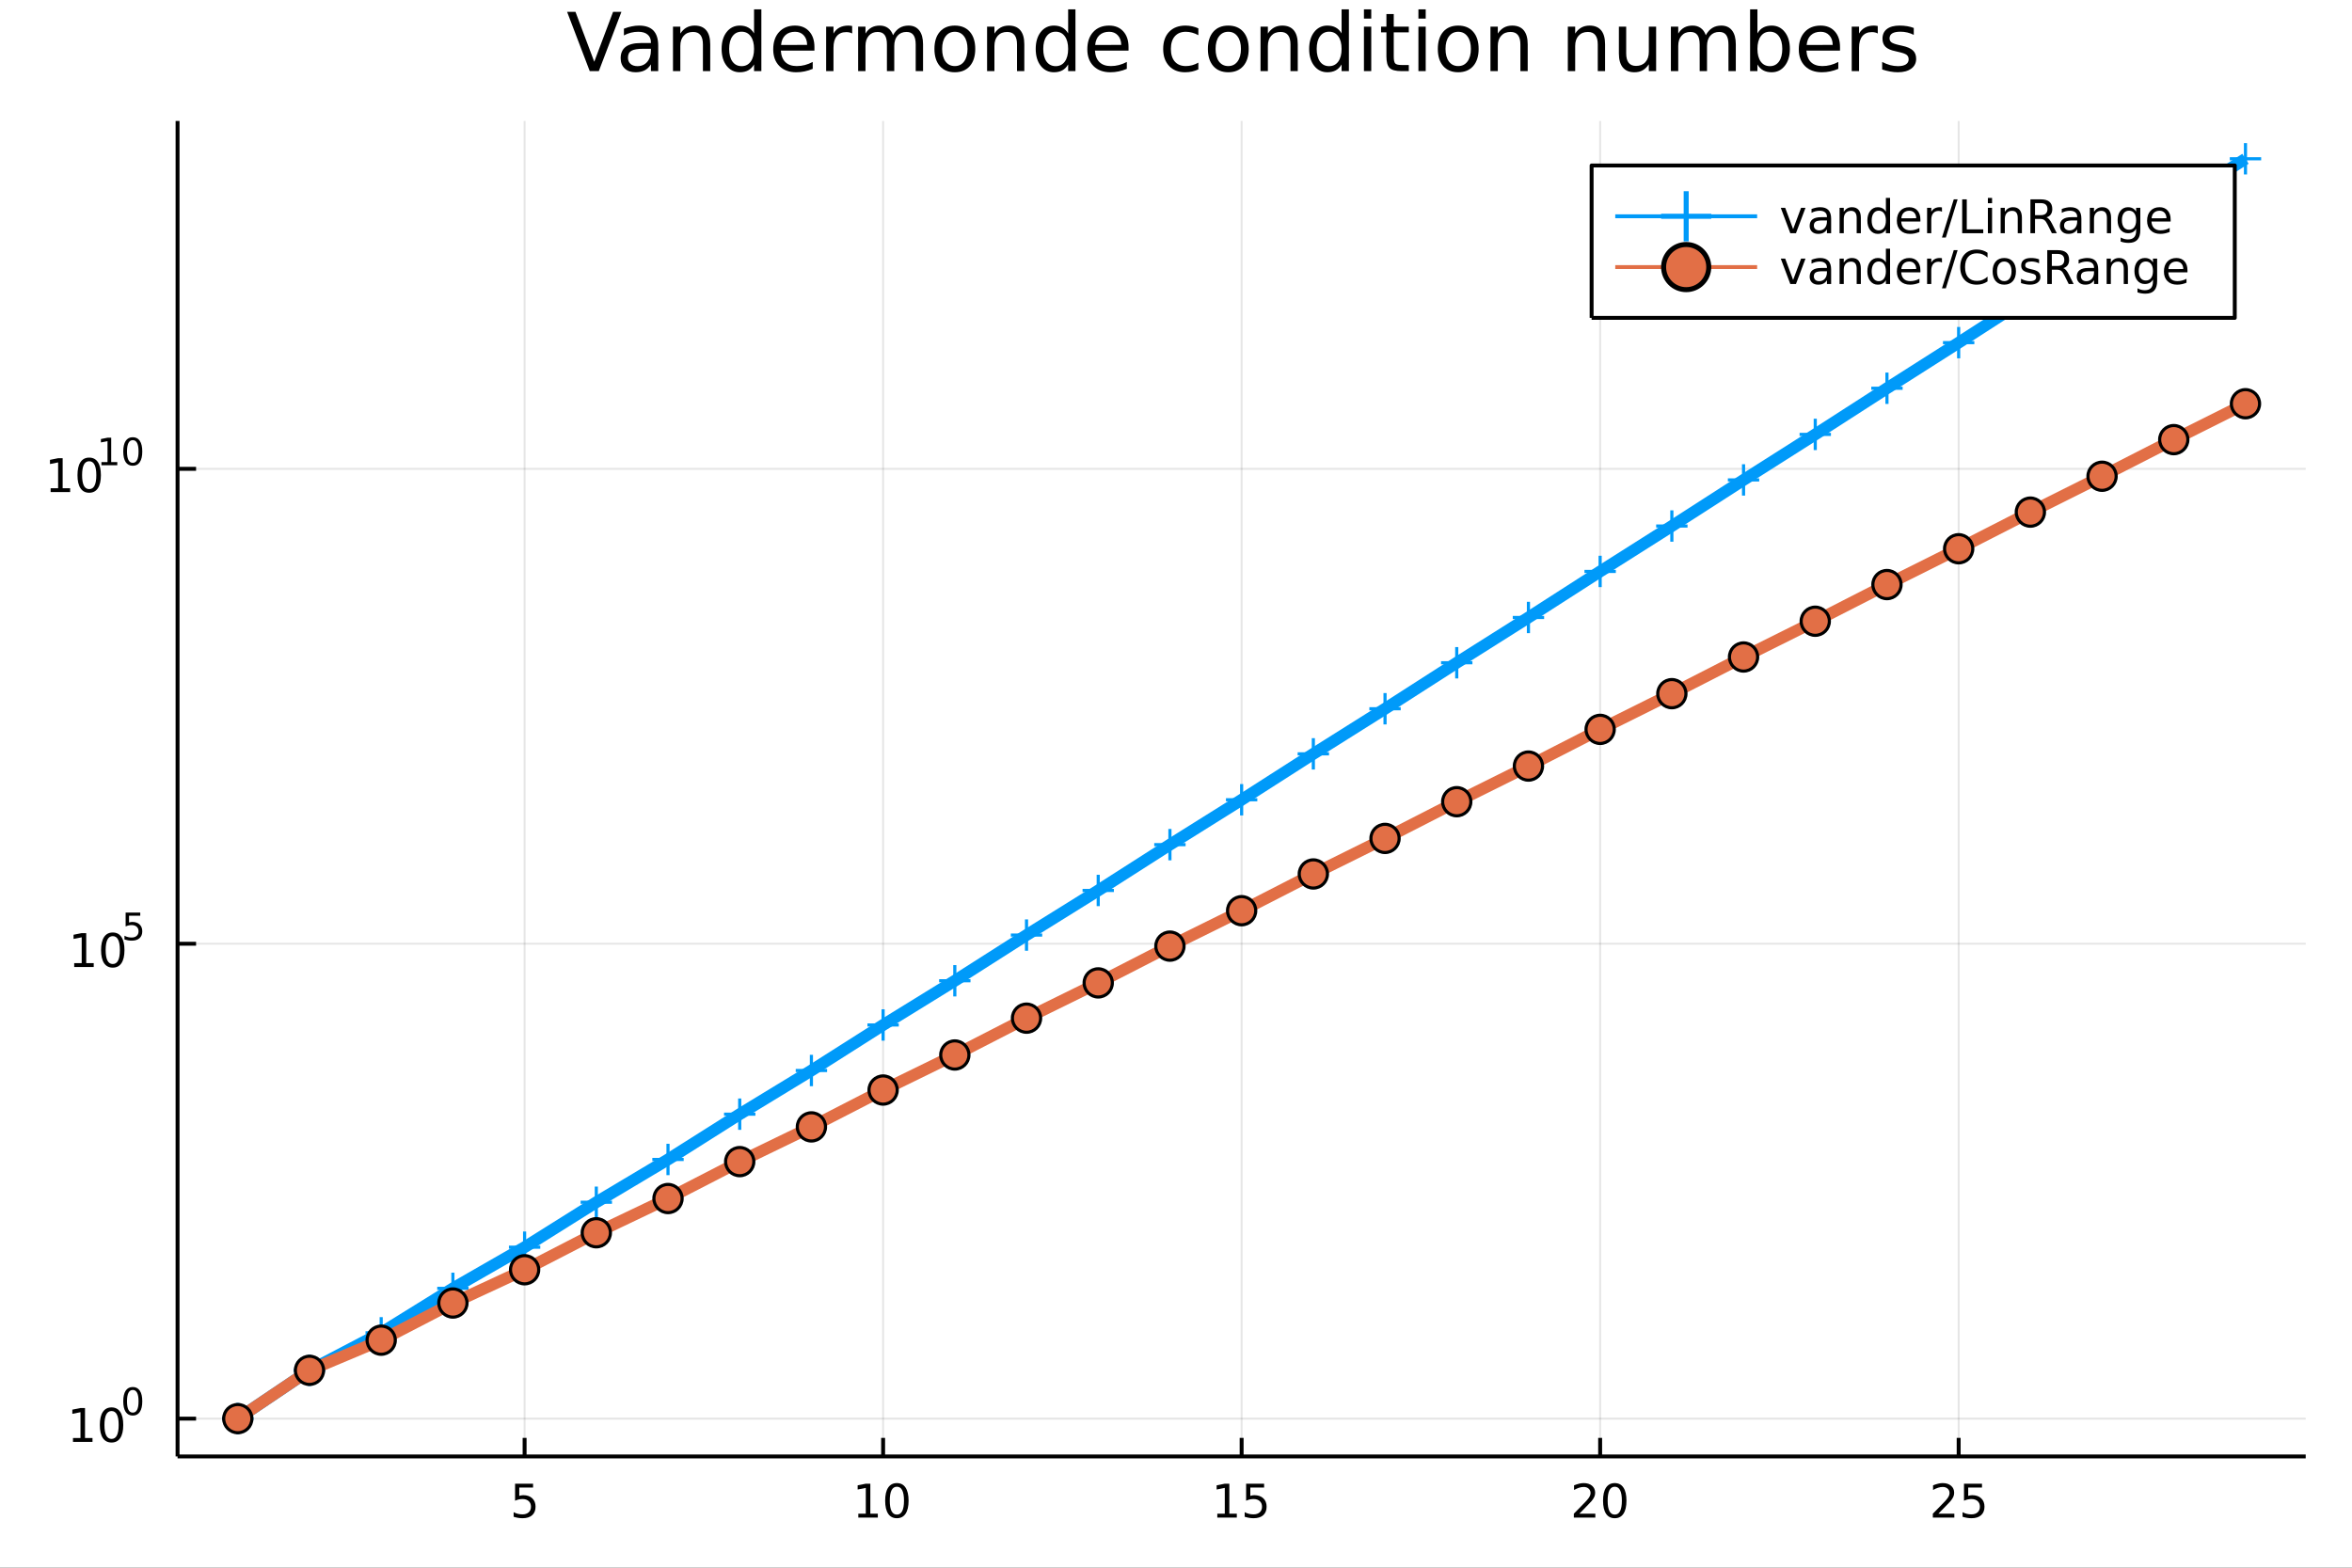 <?xml version="1.0" encoding="utf-8"?>
<svg xmlns="http://www.w3.org/2000/svg" xmlns:xlink="http://www.w3.org/1999/xlink" width="600" height="400" viewBox="0 0 2400 1600">
<rect x="0" y="0" width="2400" height="1600" fill="#333333" stroke="none"/>
<defs>
  <clipPath id="clip490">
    <rect x="0" y="0" width="2400" height="1600"/>
  </clipPath>
</defs>
<path clip-path="url(#clip490)" d="
M0 1600 L2400 1600 L2400 0 L0 0  Z
  " fill="#ffffff" fill-rule="evenodd" fill-opacity="1"/>
<defs>
  <clipPath id="clip491">
    <rect x="480" y="0" width="1681" height="1600"/>
  </clipPath>
</defs>
<path clip-path="url(#clip490)" d="
M181.183 1486.45 L2352.76 1486.45 L2352.76 123.472 L181.183 123.472  Z
  " fill="#ffffff" fill-rule="evenodd" fill-opacity="1"/>
<defs>
  <clipPath id="clip492">
    <rect x="181" y="123" width="2173" height="1364"/>
  </clipPath>
</defs>
<polyline clip-path="url(#clip492)" style="stroke:#000000; stroke-linecap:butt; stroke-linejoin:round; stroke-width:2; stroke-opacity:0.1; fill:none" points="
  535.307,1486.45 535.307,123.472 
  "/>
<polyline clip-path="url(#clip492)" style="stroke:#000000; stroke-linecap:butt; stroke-linejoin:round; stroke-width:2; stroke-opacity:0.1; fill:none" points="
  901.138,1486.45 901.138,123.472 
  "/>
<polyline clip-path="url(#clip492)" style="stroke:#000000; stroke-linecap:butt; stroke-linejoin:round; stroke-width:2; stroke-opacity:0.1; fill:none" points="
  1266.97,1486.45 1266.97,123.472 
  "/>
<polyline clip-path="url(#clip492)" style="stroke:#000000; stroke-linecap:butt; stroke-linejoin:round; stroke-width:2; stroke-opacity:0.1; fill:none" points="
  1632.8,1486.45 1632.8,123.472 
  "/>
<polyline clip-path="url(#clip492)" style="stroke:#000000; stroke-linecap:butt; stroke-linejoin:round; stroke-width:2; stroke-opacity:0.1; fill:none" points="
  1998.63,1486.45 1998.63,123.472 
  "/>
<polyline clip-path="url(#clip490)" style="stroke:#000000; stroke-linecap:butt; stroke-linejoin:round; stroke-width:4; stroke-opacity:1; fill:none" points="
  181.183,1486.45 2352.76,1486.45 
  "/>
<polyline clip-path="url(#clip490)" style="stroke:#000000; stroke-linecap:butt; stroke-linejoin:round; stroke-width:4; stroke-opacity:1; fill:none" points="
  535.307,1486.45 535.307,1467.55 
  "/>
<polyline clip-path="url(#clip490)" style="stroke:#000000; stroke-linecap:butt; stroke-linejoin:round; stroke-width:4; stroke-opacity:1; fill:none" points="
  901.138,1486.45 901.138,1467.55 
  "/>
<polyline clip-path="url(#clip490)" style="stroke:#000000; stroke-linecap:butt; stroke-linejoin:round; stroke-width:4; stroke-opacity:1; fill:none" points="
  1266.97,1486.45 1266.97,1467.55 
  "/>
<polyline clip-path="url(#clip490)" style="stroke:#000000; stroke-linecap:butt; stroke-linejoin:round; stroke-width:4; stroke-opacity:1; fill:none" points="
  1632.8,1486.45 1632.8,1467.55 
  "/>
<polyline clip-path="url(#clip490)" style="stroke:#000000; stroke-linecap:butt; stroke-linejoin:round; stroke-width:4; stroke-opacity:1; fill:none" points="
  1998.63,1486.45 1998.63,1467.55 
  "/>
<path clip-path="url(#clip490)" d="M525.585 1514.29 L543.942 1514.29 L543.942 1518.22 L529.868 1518.22 L529.868 1526.7 Q530.886 1526.35 531.905 1526.19 Q532.923 1526 533.942 1526 Q539.729 1526 543.108 1529.17 Q546.488 1532.34 546.488 1537.76 Q546.488 1543.34 543.016 1546.44 Q539.543 1549.52 533.224 1549.52 Q531.048 1549.52 528.78 1549.15 Q526.534 1548.78 524.127 1548.04 L524.127 1543.34 Q526.21 1544.47 528.432 1545.03 Q530.655 1545.58 533.131 1545.58 Q537.136 1545.58 539.474 1543.48 Q541.812 1541.37 541.812 1537.76 Q541.812 1534.15 539.474 1532.04 Q537.136 1529.94 533.131 1529.94 Q531.256 1529.94 529.381 1530.35 Q527.53 1530.77 525.585 1531.65 L525.585 1514.29 Z" fill="#000000" fill-rule="evenodd" fill-opacity="1" /><path clip-path="url(#clip490)" d="M875.826 1544.91 L883.465 1544.91 L883.465 1518.55 L875.155 1520.21 L875.155 1515.95 L883.419 1514.29 L888.094 1514.29 L888.094 1544.91 L895.733 1544.91 L895.733 1548.85 L875.826 1548.85 L875.826 1544.91 Z" fill="#000000" fill-rule="evenodd" fill-opacity="1" /><path clip-path="url(#clip490)" d="M915.178 1517.37 Q911.567 1517.37 909.738 1520.93 Q907.932 1524.47 907.932 1531.6 Q907.932 1538.71 909.738 1542.27 Q911.567 1545.82 915.178 1545.82 Q918.812 1545.82 920.617 1542.27 Q922.446 1538.71 922.446 1531.6 Q922.446 1524.47 920.617 1520.93 Q918.812 1517.37 915.178 1517.37 M915.178 1513.66 Q920.988 1513.66 924.043 1518.27 Q927.122 1522.85 927.122 1531.6 Q927.122 1540.33 924.043 1544.94 Q920.988 1549.52 915.178 1549.52 Q909.367 1549.52 906.289 1544.94 Q903.233 1540.33 903.233 1531.6 Q903.233 1522.85 906.289 1518.27 Q909.367 1513.66 915.178 1513.66 Z" fill="#000000" fill-rule="evenodd" fill-opacity="1" /><path clip-path="url(#clip490)" d="M1242.15 1544.91 L1249.79 1544.91 L1249.79 1518.55 L1241.48 1520.21 L1241.48 1515.95 L1249.75 1514.29 L1254.42 1514.29 L1254.42 1544.91 L1262.06 1544.91 L1262.06 1548.85 L1242.15 1548.85 L1242.15 1544.91 Z" fill="#000000" fill-rule="evenodd" fill-opacity="1" /><path clip-path="url(#clip490)" d="M1271.55 1514.29 L1289.91 1514.29 L1289.91 1518.22 L1275.84 1518.22 L1275.84 1526.7 Q1276.85 1526.35 1277.87 1526.19 Q1278.89 1526 1279.91 1526 Q1285.7 1526 1289.08 1529.17 Q1292.46 1532.34 1292.46 1537.76 Q1292.46 1543.34 1288.98 1546.44 Q1285.51 1549.52 1279.19 1549.52 Q1277.02 1549.52 1274.75 1549.15 Q1272.5 1548.78 1270.09 1548.04 L1270.09 1543.34 Q1272.18 1544.47 1274.4 1545.03 Q1276.62 1545.58 1279.1 1545.58 Q1283.1 1545.58 1285.44 1543.48 Q1287.78 1541.37 1287.78 1537.76 Q1287.78 1534.15 1285.44 1532.04 Q1283.1 1529.94 1279.1 1529.94 Q1277.22 1529.94 1275.35 1530.35 Q1273.5 1530.77 1271.55 1531.65 L1271.55 1514.29 Z" fill="#000000" fill-rule="evenodd" fill-opacity="1" /><path clip-path="url(#clip490)" d="M1611.57 1544.91 L1627.89 1544.91 L1627.89 1548.85 L1605.95 1548.85 L1605.95 1544.91 Q1608.61 1542.16 1613.19 1537.53 Q1617.8 1532.88 1618.98 1531.53 Q1621.23 1529.01 1622.11 1527.27 Q1623.01 1525.51 1623.01 1523.82 Q1623.01 1521.07 1621.06 1519.33 Q1619.14 1517.6 1616.04 1517.6 Q1613.84 1517.6 1611.39 1518.36 Q1608.96 1519.13 1606.18 1520.68 L1606.18 1515.95 Q1609 1514.82 1611.46 1514.24 Q1613.91 1513.66 1615.95 1513.66 Q1621.32 1513.66 1624.51 1516.35 Q1627.71 1519.03 1627.71 1523.52 Q1627.71 1525.65 1626.9 1527.57 Q1626.11 1529.47 1624 1532.07 Q1623.43 1532.74 1620.32 1535.95 Q1617.22 1539.15 1611.57 1544.91 Z" fill="#000000" fill-rule="evenodd" fill-opacity="1" /><path clip-path="url(#clip490)" d="M1647.71 1517.37 Q1644.1 1517.37 1642.27 1520.93 Q1640.46 1524.47 1640.46 1531.6 Q1640.46 1538.71 1642.27 1542.27 Q1644.1 1545.82 1647.71 1545.82 Q1651.34 1545.82 1653.15 1542.27 Q1654.98 1538.71 1654.98 1531.6 Q1654.98 1524.47 1653.15 1520.93 Q1651.34 1517.37 1647.71 1517.37 M1647.71 1513.66 Q1653.52 1513.66 1656.57 1518.27 Q1659.65 1522.85 1659.65 1531.6 Q1659.65 1540.33 1656.57 1544.94 Q1653.52 1549.52 1647.71 1549.52 Q1641.9 1549.52 1638.82 1544.94 Q1635.76 1540.33 1635.76 1531.6 Q1635.76 1522.85 1638.82 1518.27 Q1641.9 1513.66 1647.71 1513.66 Z" fill="#000000" fill-rule="evenodd" fill-opacity="1" /><path clip-path="url(#clip490)" d="M1977.9 1544.91 L1994.22 1544.91 L1994.22 1548.85 L1972.28 1548.85 L1972.28 1544.91 Q1974.94 1542.16 1979.52 1537.53 Q1984.13 1532.88 1985.31 1531.53 Q1987.56 1529.01 1988.43 1527.27 Q1989.34 1525.51 1989.34 1523.82 Q1989.34 1521.07 1987.39 1519.33 Q1985.47 1517.6 1982.37 1517.6 Q1980.17 1517.6 1977.72 1518.36 Q1975.29 1519.13 1972.51 1520.68 L1972.51 1515.95 Q1975.33 1514.82 1977.79 1514.24 Q1980.24 1513.66 1982.28 1513.66 Q1987.65 1513.66 1990.84 1516.35 Q1994.04 1519.03 1994.04 1523.52 Q1994.04 1525.65 1993.23 1527.57 Q1992.44 1529.47 1990.33 1532.07 Q1989.75 1532.74 1986.65 1535.95 Q1983.55 1539.15 1977.9 1544.91 Z" fill="#000000" fill-rule="evenodd" fill-opacity="1" /><path clip-path="url(#clip490)" d="M2004.08 1514.29 L2022.44 1514.29 L2022.44 1518.22 L2008.37 1518.22 L2008.37 1526.7 Q2009.38 1526.35 2010.4 1526.19 Q2011.42 1526 2012.44 1526 Q2018.23 1526 2021.61 1529.17 Q2024.99 1532.34 2024.99 1537.76 Q2024.99 1543.34 2021.51 1546.44 Q2018.04 1549.52 2011.72 1549.52 Q2009.55 1549.52 2007.28 1549.15 Q2005.03 1548.78 2002.62 1548.04 L2002.62 1543.34 Q2004.71 1544.47 2006.93 1545.03 Q2009.15 1545.58 2011.63 1545.58 Q2015.63 1545.58 2017.97 1543.48 Q2020.31 1541.37 2020.31 1537.76 Q2020.31 1534.15 2017.97 1532.04 Q2015.63 1529.94 2011.63 1529.94 Q2009.75 1529.94 2007.88 1530.35 Q2006.03 1530.77 2004.08 1531.65 L2004.08 1514.29 Z" fill="#000000" fill-rule="evenodd" fill-opacity="1" /><polyline clip-path="url(#clip492)" style="stroke:#000000; stroke-linecap:butt; stroke-linejoin:round; stroke-width:2; stroke-opacity:0.1; fill:none" points="
  181.183,1447.87 2352.76,1447.87 
  "/>
<polyline clip-path="url(#clip492)" style="stroke:#000000; stroke-linecap:butt; stroke-linejoin:round; stroke-width:2; stroke-opacity:0.1; fill:none" points="
  181.183,963.186 2352.76,963.186 
  "/>
<polyline clip-path="url(#clip492)" style="stroke:#000000; stroke-linecap:butt; stroke-linejoin:round; stroke-width:2; stroke-opacity:0.1; fill:none" points="
  181.183,478.499 2352.76,478.499 
  "/>
<polyline clip-path="url(#clip490)" style="stroke:#000000; stroke-linecap:butt; stroke-linejoin:round; stroke-width:4; stroke-opacity:1; fill:none" points="
  181.183,1486.45 181.183,123.472 
  "/>
<polyline clip-path="url(#clip490)" style="stroke:#000000; stroke-linecap:butt; stroke-linejoin:round; stroke-width:4; stroke-opacity:1; fill:none" points="
  181.183,1447.87 200.081,1447.87 
  "/>
<polyline clip-path="url(#clip490)" style="stroke:#000000; stroke-linecap:butt; stroke-linejoin:round; stroke-width:4; stroke-opacity:1; fill:none" points="
  181.183,963.186 200.081,963.186 
  "/>
<polyline clip-path="url(#clip490)" style="stroke:#000000; stroke-linecap:butt; stroke-linejoin:round; stroke-width:4; stroke-opacity:1; fill:none" points="
  181.183,478.499 200.081,478.499 
  "/>
<path clip-path="url(#clip490)" d="M74.477 1467.67 L82.116 1467.67 L82.116 1441.3 L73.806 1442.97 L73.806 1438.71 L82.07 1437.04 L86.746 1437.04 L86.746 1467.67 L94.385 1467.67 L94.385 1471.6 L74.477 1471.6 L74.477 1467.67 Z" fill="#000000" fill-rule="evenodd" fill-opacity="1" /><path clip-path="url(#clip490)" d="M113.829 1440.12 Q110.218 1440.12 108.389 1443.68 Q106.584 1447.23 106.584 1454.36 Q106.584 1461.46 108.389 1465.03 Q110.218 1468.57 113.829 1468.57 Q117.463 1468.57 119.269 1465.03 Q121.097 1461.46 121.097 1454.36 Q121.097 1447.23 119.269 1443.68 Q117.463 1440.12 113.829 1440.12 M113.829 1436.42 Q119.639 1436.42 122.695 1441.02 Q125.773 1445.61 125.773 1454.36 Q125.773 1463.08 122.695 1467.69 Q119.639 1472.27 113.829 1472.27 Q108.019 1472.27 104.94 1467.69 Q101.885 1463.08 101.885 1454.36 Q101.885 1445.61 104.94 1441.02 Q108.019 1436.42 113.829 1436.42 Z" fill="#000000" fill-rule="evenodd" fill-opacity="1" /><path clip-path="url(#clip490)" d="M135.478 1418.61 Q132.544 1418.61 131.058 1421.51 Q129.591 1424.39 129.591 1430.18 Q129.591 1435.95 131.058 1438.85 Q132.544 1441.73 135.478 1441.73 Q138.431 1441.73 139.898 1438.85 Q141.384 1435.95 141.384 1430.18 Q141.384 1424.39 139.898 1421.51 Q138.431 1418.61 135.478 1418.61 M135.478 1415.6 Q140.199 1415.6 142.681 1419.35 Q145.183 1423.07 145.183 1430.18 Q145.183 1437.27 142.681 1441.01 Q140.199 1444.74 135.478 1444.74 Q130.757 1444.74 128.256 1441.01 Q125.773 1437.27 125.773 1430.18 Q125.773 1423.07 128.256 1419.35 Q130.757 1415.6 135.478 1415.6 Z" fill="#000000" fill-rule="evenodd" fill-opacity="1" /><path clip-path="url(#clip490)" d="M75.719 982.978 L83.357 982.978 L83.357 956.613 L75.047 958.279 L75.047 954.02 L83.311 952.354 L87.987 952.354 L87.987 982.978 L95.626 982.978 L95.626 986.914 L75.719 986.914 L75.719 982.978 Z" fill="#000000" fill-rule="evenodd" fill-opacity="1" /><path clip-path="url(#clip490)" d="M115.07 955.432 Q111.459 955.432 109.63 958.997 Q107.825 962.539 107.825 969.668 Q107.825 976.775 109.63 980.339 Q111.459 983.881 115.07 983.881 Q118.704 983.881 120.51 980.339 Q122.339 976.775 122.339 969.668 Q122.339 962.539 120.51 958.997 Q118.704 955.432 115.07 955.432 M115.07 951.729 Q120.88 951.729 123.936 956.335 Q127.015 960.918 127.015 969.668 Q127.015 978.395 123.936 983.002 Q120.88 987.585 115.07 987.585 Q109.26 987.585 106.181 983.002 Q103.126 978.395 103.126 969.668 Q103.126 960.918 106.181 956.335 Q109.26 951.729 115.07 951.729 Z" fill="#000000" fill-rule="evenodd" fill-opacity="1" /><path clip-path="url(#clip490)" d="M128.199 931.423 L143.114 931.423 L143.114 934.62 L131.679 934.62 L131.679 941.504 Q132.506 941.222 133.334 941.09 Q134.162 940.94 134.989 940.94 Q139.691 940.94 142.437 943.517 Q145.183 946.093 145.183 950.494 Q145.183 955.027 142.362 957.547 Q139.541 960.049 134.406 960.049 Q132.638 960.049 130.795 959.748 Q128.971 959.447 127.015 958.845 L127.015 955.027 Q128.707 955.948 130.513 956.4 Q132.318 956.851 134.331 956.851 Q137.585 956.851 139.484 955.14 Q141.384 953.428 141.384 950.494 Q141.384 947.56 139.484 945.849 Q137.585 944.137 134.331 944.137 Q132.807 944.137 131.284 944.476 Q129.779 944.814 128.199 945.529 L128.199 931.423 Z" fill="#000000" fill-rule="evenodd" fill-opacity="1" /><path clip-path="url(#clip490)" d="M51.663 498.291 L59.302 498.291 L59.302 471.926 L50.992 473.592 L50.992 469.333 L59.256 467.666 L63.932 467.666 L63.932 498.291 L71.571 498.291 L71.571 502.226 L51.663 502.226 L51.663 498.291 Z" fill="#000000" fill-rule="evenodd" fill-opacity="1" /><path clip-path="url(#clip490)" d="M91.015 470.745 Q87.404 470.745 85.575 474.31 Q83.77 477.852 83.77 484.981 Q83.77 492.088 85.575 495.652 Q87.404 499.194 91.015 499.194 Q94.649 499.194 96.455 495.652 Q98.284 492.088 98.284 484.981 Q98.284 477.852 96.455 474.31 Q94.649 470.745 91.015 470.745 M91.015 467.041 Q96.825 467.041 99.881 471.648 Q102.959 476.231 102.959 484.981 Q102.959 493.708 99.881 498.314 Q96.825 502.898 91.015 502.898 Q85.205 502.898 82.126 498.314 Q79.071 493.708 79.071 484.981 Q79.071 476.231 82.126 471.648 Q85.205 467.041 91.015 467.041 Z" fill="#000000" fill-rule="evenodd" fill-opacity="1" /><path clip-path="url(#clip490)" d="M103.505 471.619 L109.711 471.619 L109.711 450.197 L102.959 451.551 L102.959 448.09 L109.674 446.736 L113.473 446.736 L113.473 471.619 L119.68 471.619 L119.68 474.816 L103.505 474.816 L103.505 471.619 Z" fill="#000000" fill-rule="evenodd" fill-opacity="1" /><path clip-path="url(#clip490)" d="M135.478 449.237 Q132.544 449.237 131.058 452.134 Q129.591 455.011 129.591 460.804 Q129.591 466.578 131.058 469.475 Q132.544 472.352 135.478 472.352 Q138.431 472.352 139.898 469.475 Q141.384 466.578 141.384 460.804 Q141.384 455.011 139.898 452.134 Q138.431 449.237 135.478 449.237 M135.478 446.228 Q140.199 446.228 142.681 449.971 Q145.183 453.695 145.183 460.804 Q145.183 467.895 142.681 471.637 Q140.199 475.361 135.478 475.361 Q130.757 475.361 128.256 471.637 Q125.773 467.895 125.773 460.804 Q125.773 453.695 128.256 449.971 Q130.757 446.228 135.478 446.228 Z" fill="#000000" fill-rule="evenodd" fill-opacity="1" /><path clip-path="url(#clip490)" d="M601.77 72.576 L578.68 12.096 L587.228 12.096 L606.388 63.016 L625.59 12.096 L634.097 12.096 L611.047 72.576 L601.77 72.576 Z" fill="#000000" fill-rule="evenodd" fill-opacity="1" /><path clip-path="url(#clip490)" d="M656.782 49.769 Q647.748 49.769 644.264 51.835 Q640.781 53.901 640.781 58.884 Q640.781 62.854 643.373 65.203 Q646.006 67.512 650.503 67.512 Q656.701 67.512 660.428 63.137 Q664.195 58.722 664.195 51.43 L664.195 49.769 L656.782 49.769 M671.649 46.691 L671.649 72.576 L664.195 72.576 L664.195 65.689 Q661.643 69.821 657.835 71.806 Q654.027 73.751 648.518 73.751 Q641.55 73.751 637.418 69.862 Q633.327 65.933 633.327 59.37 Q633.327 51.714 638.431 47.825 Q643.576 43.936 653.744 43.936 L664.195 43.936 L664.195 43.207 Q664.195 38.062 660.792 35.267 Q657.43 32.431 651.313 32.431 Q647.424 32.431 643.738 33.363 Q640.051 34.295 636.649 36.158 L636.649 29.272 Q640.74 27.692 644.588 26.922 Q648.437 26.112 652.083 26.112 Q661.926 26.112 666.787 31.216 Q671.649 36.32 671.649 46.691 Z" fill="#000000" fill-rule="evenodd" fill-opacity="1" /><path clip-path="url(#clip490)" d="M724.715 45.192 L724.715 72.576 L717.262 72.576 L717.262 45.435 Q717.262 38.994 714.75 35.794 Q712.239 32.594 707.215 32.594 Q701.18 32.594 697.696 36.442 Q694.212 40.29 694.212 46.934 L694.212 72.576 L686.718 72.576 L686.718 27.206 L694.212 27.206 L694.212 34.254 Q696.886 30.163 700.491 28.138 Q704.137 26.112 708.876 26.112 Q716.695 26.112 720.705 30.973 Q724.715 35.794 724.715 45.192 Z" fill="#000000" fill-rule="evenodd" fill-opacity="1" /><path clip-path="url(#clip490)" d="M769.437 34.092 L769.437 9.544 L776.891 9.544 L776.891 72.576 L769.437 72.576 L769.437 65.77 Q767.088 69.821 763.483 71.806 Q759.918 73.751 754.895 73.751 Q746.671 73.751 741.486 67.188 Q736.341 60.626 736.341 49.931 Q736.341 39.237 741.486 32.675 Q746.671 26.112 754.895 26.112 Q759.918 26.112 763.483 28.097 Q767.088 30.041 769.437 34.092 M744.038 49.931 Q744.038 58.155 747.4 62.854 Q750.803 67.512 756.717 67.512 Q762.632 67.512 766.035 62.854 Q769.437 58.155 769.437 49.931 Q769.437 41.708 766.035 37.05 Q762.632 32.35 756.717 32.35 Q750.803 32.35 747.4 37.05 Q744.038 41.708 744.038 49.931 Z" fill="#000000" fill-rule="evenodd" fill-opacity="1" /><path clip-path="url(#clip490)" d="M831.052 48.028 L831.052 51.673 L796.781 51.673 Q797.267 59.37 801.399 63.421 Q805.571 67.431 812.985 67.431 Q817.279 67.431 821.289 66.378 Q825.34 65.325 829.31 63.218 L829.31 70.267 Q825.299 71.968 821.086 72.86 Q816.873 73.751 812.539 73.751 Q801.683 73.751 795.323 67.431 Q789.003 61.112 789.003 50.337 Q789.003 39.197 794.999 32.675 Q801.034 26.112 811.243 26.112 Q820.398 26.112 825.704 32.026 Q831.052 37.9 831.052 48.028 M823.598 45.84 Q823.517 39.723 820.155 36.077 Q816.833 32.431 811.324 32.431 Q805.085 32.431 801.318 35.956 Q797.591 39.48 797.024 45.88 L823.598 45.84 Z" fill="#000000" fill-rule="evenodd" fill-opacity="1" /><path clip-path="url(#clip490)" d="M869.576 34.173 Q868.32 33.444 866.821 33.12 Q865.363 32.756 863.58 32.756 Q857.261 32.756 853.858 36.888 Q850.496 40.979 850.496 48.676 L850.496 72.576 L843.002 72.576 L843.002 27.206 L850.496 27.206 L850.496 34.254 Q852.845 30.122 856.613 28.138 Q860.38 26.112 865.768 26.112 Q866.538 26.112 867.469 26.234 Q868.401 26.315 869.535 26.517 L869.576 34.173 Z" fill="#000000" fill-rule="evenodd" fill-opacity="1" /><path clip-path="url(#clip490)" d="M911.259 35.915 Q914.055 30.892 917.943 28.502 Q921.832 26.112 927.099 26.112 Q934.188 26.112 938.036 31.095 Q941.884 36.037 941.884 45.192 L941.884 72.576 L934.39 72.576 L934.39 45.435 Q934.39 38.913 932.081 35.753 Q929.772 32.594 925.033 32.594 Q919.24 32.594 915.878 36.442 Q912.515 40.29 912.515 46.934 L912.515 72.576 L905.021 72.576 L905.021 45.435 Q905.021 38.873 902.712 35.753 Q900.403 32.594 895.582 32.594 Q889.871 32.594 886.508 36.482 Q883.146 40.331 883.146 46.934 L883.146 72.576 L875.652 72.576 L875.652 27.206 L883.146 27.206 L883.146 34.254 Q885.698 30.082 889.263 28.097 Q892.828 26.112 897.729 26.112 Q902.672 26.112 906.115 28.624 Q909.599 31.135 911.259 35.915 Z" fill="#000000" fill-rule="evenodd" fill-opacity="1" /><path clip-path="url(#clip490)" d="M974.332 32.431 Q968.337 32.431 964.853 37.131 Q961.369 41.789 961.369 49.931 Q961.369 58.074 964.812 62.773 Q968.296 67.431 974.332 67.431 Q980.287 67.431 983.771 62.732 Q987.254 58.033 987.254 49.931 Q987.254 41.87 983.771 37.171 Q980.287 32.431 974.332 32.431 M974.332 26.112 Q984.054 26.112 989.604 32.431 Q995.154 38.751 995.154 49.931 Q995.154 61.071 989.604 67.431 Q984.054 73.751 974.332 73.751 Q964.569 73.751 959.02 67.431 Q953.51 61.071 953.51 49.931 Q953.51 38.751 959.02 32.431 Q964.569 26.112 974.332 26.112 Z" fill="#000000" fill-rule="evenodd" fill-opacity="1" /><path clip-path="url(#clip490)" d="M1045.22 45.192 L1045.22 72.576 L1037.77 72.576 L1037.77 45.435 Q1037.77 38.994 1035.26 35.794 Q1032.75 32.594 1027.72 32.594 Q1021.69 32.594 1018.2 36.442 Q1014.72 40.29 1014.72 46.934 L1014.72 72.576 L1007.23 72.576 L1007.23 27.206 L1014.72 27.206 L1014.72 34.254 Q1017.39 30.163 1021 28.138 Q1024.64 26.112 1029.38 26.112 Q1037.2 26.112 1041.21 30.973 Q1045.22 35.794 1045.22 45.192 Z" fill="#000000" fill-rule="evenodd" fill-opacity="1" /><path clip-path="url(#clip490)" d="M1089.94 34.092 L1089.94 9.544 L1097.4 9.544 L1097.4 72.576 L1089.94 72.576 L1089.94 65.77 Q1087.6 69.821 1083.99 71.806 Q1080.43 73.751 1075.4 73.751 Q1067.18 73.751 1061.99 67.188 Q1056.85 60.626 1056.85 49.931 Q1056.85 39.237 1061.99 32.675 Q1067.18 26.112 1075.4 26.112 Q1080.43 26.112 1083.99 28.097 Q1087.6 30.041 1089.94 34.092 M1064.55 49.931 Q1064.55 58.155 1067.91 62.854 Q1071.31 67.512 1077.23 67.512 Q1083.14 67.512 1086.54 62.854 Q1089.94 58.155 1089.94 49.931 Q1089.94 41.708 1086.54 37.05 Q1083.14 32.35 1077.23 32.35 Q1071.31 32.35 1067.91 37.05 Q1064.55 41.708 1064.55 49.931 Z" fill="#000000" fill-rule="evenodd" fill-opacity="1" /><path clip-path="url(#clip490)" d="M1151.56 48.028 L1151.56 51.673 L1117.29 51.673 Q1117.77 59.37 1121.91 63.421 Q1126.08 67.431 1133.49 67.431 Q1137.79 67.431 1141.8 66.378 Q1145.85 65.325 1149.82 63.218 L1149.82 70.267 Q1145.81 71.968 1141.59 72.86 Q1137.38 73.751 1133.05 73.751 Q1122.19 73.751 1115.83 67.431 Q1109.51 61.112 1109.51 50.337 Q1109.51 39.197 1115.51 32.675 Q1121.54 26.112 1131.75 26.112 Q1140.91 26.112 1146.21 32.026 Q1151.56 37.9 1151.56 48.028 M1144.11 45.84 Q1144.02 39.723 1140.66 36.077 Q1137.34 32.431 1131.83 32.431 Q1125.59 32.431 1121.83 35.956 Q1118.1 39.48 1117.53 45.88 L1144.11 45.84 Z" fill="#000000" fill-rule="evenodd" fill-opacity="1" /><path clip-path="url(#clip490)" d="M1222.81 28.948 L1222.81 35.915 Q1219.65 34.173 1216.45 33.323 Q1213.29 32.431 1210.05 32.431 Q1202.8 32.431 1198.79 37.05 Q1194.78 41.627 1194.78 49.931 Q1194.78 58.236 1198.79 62.854 Q1202.8 67.431 1210.05 67.431 Q1213.29 67.431 1216.45 66.581 Q1219.65 65.689 1222.81 63.948 L1222.81 70.834 Q1219.7 72.292 1216.33 73.022 Q1213.01 73.751 1209.24 73.751 Q1199 73.751 1192.96 67.31 Q1186.92 60.869 1186.92 49.931 Q1186.92 38.832 1193 32.472 Q1199.12 26.112 1209.73 26.112 Q1213.17 26.112 1216.45 26.841 Q1219.74 27.53 1222.81 28.948 Z" fill="#000000" fill-rule="evenodd" fill-opacity="1" /><path clip-path="url(#clip490)" d="M1253.36 32.431 Q1247.36 32.431 1243.88 37.131 Q1240.4 41.789 1240.4 49.931 Q1240.4 58.074 1243.84 62.773 Q1247.32 67.431 1253.36 67.431 Q1259.31 67.431 1262.8 62.732 Q1266.28 58.033 1266.28 49.931 Q1266.28 41.87 1262.8 37.171 Q1259.31 32.431 1253.36 32.431 M1253.36 26.112 Q1263.08 26.112 1268.63 32.431 Q1274.18 38.751 1274.18 49.931 Q1274.18 61.071 1268.63 67.431 Q1263.08 73.751 1253.36 73.751 Q1243.6 73.751 1238.05 67.431 Q1232.54 61.071 1232.54 49.931 Q1232.54 38.751 1238.05 32.431 Q1243.6 26.112 1253.36 26.112 Z" fill="#000000" fill-rule="evenodd" fill-opacity="1" /><path clip-path="url(#clip490)" d="M1324.25 45.192 L1324.25 72.576 L1316.8 72.576 L1316.8 45.435 Q1316.8 38.994 1314.28 35.794 Q1311.77 32.594 1306.75 32.594 Q1300.71 32.594 1297.23 36.442 Q1293.75 40.29 1293.75 46.934 L1293.75 72.576 L1286.25 72.576 L1286.25 27.206 L1293.75 27.206 L1293.75 34.254 Q1296.42 30.163 1300.02 28.138 Q1303.67 26.112 1308.41 26.112 Q1316.23 26.112 1320.24 30.973 Q1324.25 35.794 1324.25 45.192 Z" fill="#000000" fill-rule="evenodd" fill-opacity="1" /><path clip-path="url(#clip490)" d="M1368.97 34.092 L1368.97 9.544 L1376.42 9.544 L1376.42 72.576 L1368.97 72.576 L1368.97 65.77 Q1366.62 69.821 1363.02 71.806 Q1359.45 73.751 1354.43 73.751 Q1346.21 73.751 1341.02 67.188 Q1335.88 60.626 1335.88 49.931 Q1335.88 39.237 1341.02 32.675 Q1346.21 26.112 1354.43 26.112 Q1359.45 26.112 1363.02 28.097 Q1366.62 30.041 1368.97 34.092 M1343.57 49.931 Q1343.57 58.155 1346.93 62.854 Q1350.34 67.512 1356.25 67.512 Q1362.17 67.512 1365.57 62.854 Q1368.97 58.155 1368.97 49.931 Q1368.97 41.708 1365.57 37.05 Q1362.17 32.35 1356.25 32.35 Q1350.34 32.35 1346.93 37.05 Q1343.57 41.708 1343.57 49.931 Z" fill="#000000" fill-rule="evenodd" fill-opacity="1" /><path clip-path="url(#clip490)" d="M1391.78 27.206 L1399.23 27.206 L1399.23 72.576 L1391.78 72.576 L1391.78 27.206 M1391.78 9.544 L1399.23 9.544 L1399.23 18.983 L1391.78 18.983 L1391.78 9.544 Z" fill="#000000" fill-rule="evenodd" fill-opacity="1" /><path clip-path="url(#clip490)" d="M1422.2 14.324 L1422.2 27.206 L1437.55 27.206 L1437.55 32.999 L1422.2 32.999 L1422.2 57.628 Q1422.2 63.178 1423.7 64.758 Q1425.24 66.338 1429.9 66.338 L1437.55 66.338 L1437.55 72.576 L1429.9 72.576 Q1421.27 72.576 1417.99 69.376 Q1414.71 66.135 1414.71 57.628 L1414.71 32.999 L1409.24 32.999 L1409.24 27.206 L1414.71 27.206 L1414.71 14.324 L1422.2 14.324 Z" fill="#000000" fill-rule="evenodd" fill-opacity="1" /><path clip-path="url(#clip490)" d="M1447.36 27.206 L1454.81 27.206 L1454.81 72.576 L1447.36 72.576 L1447.36 27.206 M1447.36 9.544 L1454.81 9.544 L1454.81 18.983 L1447.36 18.983 L1447.36 9.544 Z" fill="#000000" fill-rule="evenodd" fill-opacity="1" /><path clip-path="url(#clip490)" d="M1487.99 32.431 Q1481.99 32.431 1478.51 37.131 Q1475.02 41.789 1475.02 49.931 Q1475.02 58.074 1478.47 62.773 Q1481.95 67.431 1487.99 67.431 Q1493.94 67.431 1497.43 62.732 Q1500.91 58.033 1500.91 49.931 Q1500.91 41.87 1497.43 37.171 Q1493.94 32.431 1487.99 32.431 M1487.99 26.112 Q1497.71 26.112 1503.26 32.431 Q1508.81 38.751 1508.81 49.931 Q1508.81 61.071 1503.26 67.431 Q1497.71 73.751 1487.99 73.751 Q1478.22 73.751 1472.67 67.431 Q1467.17 61.071 1467.17 49.931 Q1467.17 38.751 1472.67 32.431 Q1478.22 26.112 1487.99 26.112 Z" fill="#000000" fill-rule="evenodd" fill-opacity="1" /><path clip-path="url(#clip490)" d="M1558.88 45.192 L1558.88 72.576 L1551.42 72.576 L1551.42 45.435 Q1551.42 38.994 1548.91 35.794 Q1546.4 32.594 1541.38 32.594 Q1535.34 32.594 1531.86 36.442 Q1528.37 40.29 1528.37 46.934 L1528.37 72.576 L1520.88 72.576 L1520.88 27.206 L1528.37 27.206 L1528.37 34.254 Q1531.05 30.163 1534.65 28.138 Q1538.3 26.112 1543.04 26.112 Q1550.86 26.112 1554.87 30.973 Q1558.88 35.794 1558.88 45.192 Z" fill="#000000" fill-rule="evenodd" fill-opacity="1" /><path clip-path="url(#clip490)" d="M1637.83 45.192 L1637.83 72.576 L1630.38 72.576 L1630.38 45.435 Q1630.38 38.994 1627.86 35.794 Q1625.35 32.594 1620.33 32.594 Q1614.29 32.594 1610.81 36.442 Q1607.33 40.29 1607.33 46.934 L1607.33 72.576 L1599.83 72.576 L1599.83 27.206 L1607.33 27.206 L1607.33 34.254 Q1610 30.163 1613.61 28.138 Q1617.25 26.112 1621.99 26.112 Q1629.81 26.112 1633.82 30.973 Q1637.83 35.794 1637.83 45.192 Z" fill="#000000" fill-rule="evenodd" fill-opacity="1" /><path clip-path="url(#clip490)" d="M1651.93 54.671 L1651.93 27.206 L1659.38 27.206 L1659.38 54.387 Q1659.38 60.828 1661.89 64.069 Q1664.4 67.269 1669.43 67.269 Q1675.46 67.269 1678.95 63.421 Q1682.47 59.573 1682.47 52.929 L1682.47 27.206 L1689.92 27.206 L1689.92 72.576 L1682.47 72.576 L1682.47 65.608 Q1679.76 69.74 1676.15 71.766 Q1672.59 73.751 1667.85 73.751 Q1660.03 73.751 1655.98 68.89 Q1651.93 64.029 1651.93 54.671 M1670.68 26.112 L1670.68 26.112 Z" fill="#000000" fill-rule="evenodd" fill-opacity="1" /><path clip-path="url(#clip490)" d="M1740.6 35.915 Q1743.4 30.892 1747.29 28.502 Q1751.17 26.112 1756.44 26.112 Q1763.53 26.112 1767.38 31.095 Q1771.23 36.037 1771.23 45.192 L1771.23 72.576 L1763.73 72.576 L1763.73 45.435 Q1763.73 38.913 1761.42 35.753 Q1759.11 32.594 1754.37 32.594 Q1748.58 32.594 1745.22 36.442 Q1741.86 40.29 1741.86 46.934 L1741.86 72.576 L1734.36 72.576 L1734.36 45.435 Q1734.36 38.873 1732.05 35.753 Q1729.74 32.594 1724.92 32.594 Q1719.21 32.594 1715.85 36.482 Q1712.49 40.331 1712.49 46.934 L1712.49 72.576 L1704.99 72.576 L1704.99 27.206 L1712.49 27.206 L1712.49 34.254 Q1715.04 30.082 1718.6 28.097 Q1722.17 26.112 1727.07 26.112 Q1732.01 26.112 1735.46 28.624 Q1738.94 31.135 1740.6 35.915 Z" fill="#000000" fill-rule="evenodd" fill-opacity="1" /><path clip-path="url(#clip490)" d="M1818.66 49.931 Q1818.66 41.708 1815.26 37.05 Q1811.9 32.35 1805.98 32.35 Q1800.07 32.35 1796.67 37.05 Q1793.3 41.708 1793.3 49.931 Q1793.3 58.155 1796.67 62.854 Q1800.07 67.512 1805.98 67.512 Q1811.9 67.512 1815.26 62.854 Q1818.66 58.155 1818.66 49.931 M1793.3 34.092 Q1795.65 30.041 1799.22 28.097 Q1802.82 26.112 1807.81 26.112 Q1816.07 26.112 1821.21 32.675 Q1826.4 39.237 1826.4 49.931 Q1826.4 60.626 1821.21 67.188 Q1816.07 73.751 1807.81 73.751 Q1802.82 73.751 1799.22 71.806 Q1795.65 69.821 1793.3 65.77 L1793.3 72.576 L1785.81 72.576 L1785.81 9.544 L1793.3 9.544 L1793.3 34.092 Z" fill="#000000" fill-rule="evenodd" fill-opacity="1" /><path clip-path="url(#clip490)" d="M1877.56 48.028 L1877.56 51.673 L1843.29 51.673 Q1843.78 59.37 1847.91 63.421 Q1852.08 67.431 1859.5 67.431 Q1863.79 67.431 1867.8 66.378 Q1871.85 65.325 1875.82 63.218 L1875.82 70.267 Q1871.81 71.968 1867.6 72.86 Q1863.38 73.751 1859.05 73.751 Q1848.19 73.751 1841.83 67.431 Q1835.51 61.112 1835.51 50.337 Q1835.51 39.197 1841.51 32.675 Q1847.54 26.112 1857.75 26.112 Q1866.91 26.112 1872.21 32.026 Q1877.56 37.9 1877.56 48.028 M1870.11 45.84 Q1870.03 39.723 1866.67 36.077 Q1863.34 32.431 1857.83 32.431 Q1851.6 32.431 1847.83 35.956 Q1844.1 39.48 1843.53 45.88 L1870.11 45.84 Z" fill="#000000" fill-rule="evenodd" fill-opacity="1" /><path clip-path="url(#clip490)" d="M1916.09 34.173 Q1914.83 33.444 1913.33 33.12 Q1911.87 32.756 1910.09 32.756 Q1903.77 32.756 1900.37 36.888 Q1897.01 40.979 1897.01 48.676 L1897.01 72.576 L1889.51 72.576 L1889.51 27.206 L1897.01 27.206 L1897.01 34.254 Q1899.36 30.122 1903.12 28.138 Q1906.89 26.112 1912.28 26.112 Q1913.05 26.112 1913.98 26.234 Q1914.91 26.315 1916.05 26.517 L1916.09 34.173 Z" fill="#000000" fill-rule="evenodd" fill-opacity="1" /><path clip-path="url(#clip490)" d="M1952.83 28.543 L1952.83 35.591 Q1949.67 33.971 1946.27 33.161 Q1942.86 32.35 1939.22 32.35 Q1933.67 32.35 1930.87 34.052 Q1928.12 35.753 1928.12 39.156 Q1928.12 41.749 1930.1 43.248 Q1932.09 44.706 1938.08 46.043 L1940.63 46.61 Q1948.57 48.311 1951.9 51.43 Q1955.26 54.509 1955.26 60.059 Q1955.26 66.378 1950.24 70.064 Q1945.25 73.751 1936.5 73.751 Q1932.86 73.751 1928.89 73.022 Q1924.96 72.333 1920.58 70.915 L1920.58 63.218 Q1924.71 65.365 1928.73 66.459 Q1932.74 67.512 1936.66 67.512 Q1941.93 67.512 1944.77 65.73 Q1947.6 63.907 1947.6 60.626 Q1947.6 57.588 1945.54 55.967 Q1943.51 54.347 1936.58 52.848 L1933.99 52.24 Q1927.06 50.782 1923.99 47.785 Q1920.91 44.746 1920.91 39.48 Q1920.91 33.08 1925.44 29.596 Q1929.98 26.112 1938.33 26.112 Q1942.46 26.112 1946.1 26.72 Q1949.75 27.327 1952.83 28.543 Z" fill="#000000" fill-rule="evenodd" fill-opacity="1" /><polyline clip-path="url(#clip492)" style="stroke:#009af9; stroke-linecap:butt; stroke-linejoin:round; stroke-width:12; stroke-opacity:1; fill:none" points="
  242.642,1447.87 315.809,1398.57 388.975,1360.27 462.141,1314.91 535.307,1272.9 608.474,1227.02 681.64,1183.37 754.806,1137.13 827.972,1092.57 901.138,1046.1 
  974.305,1000.97 1047.47,954.338 1120.64,908.814 1193.8,862.052 1266.97,816.241 1340.14,769.382 1413.3,723.351 1486.47,676.415 1559.63,630.21 1632.8,583.211 
  1705.97,536.867 1779.13,489.814 1852.3,443.354 1925.47,396.257 1998.63,349.701 2071.8,302.564 2144.96,255.926 2218.13,208.756 2291.3,162.047 
  "/>
<line clip-path="url(#clip492)" x1="242.642" y1="1447.87" x2="242.642" y2="1431.87" style="stroke:#009af9; stroke-width:3.2; stroke-opacity:1"/>
<line clip-path="url(#clip492)" x1="242.642" y1="1447.87" x2="226.642" y2="1447.87" style="stroke:#009af9; stroke-width:3.2; stroke-opacity:1"/>
<line clip-path="url(#clip492)" x1="242.642" y1="1447.87" x2="242.642" y2="1463.87" style="stroke:#009af9; stroke-width:3.2; stroke-opacity:1"/>
<line clip-path="url(#clip492)" x1="242.642" y1="1447.87" x2="258.642" y2="1447.87" style="stroke:#009af9; stroke-width:3.2; stroke-opacity:1"/>
<line clip-path="url(#clip492)" x1="315.809" y1="1398.57" x2="315.809" y2="1382.57" style="stroke:#009af9; stroke-width:3.2; stroke-opacity:1"/>
<line clip-path="url(#clip492)" x1="315.809" y1="1398.57" x2="299.809" y2="1398.57" style="stroke:#009af9; stroke-width:3.2; stroke-opacity:1"/>
<line clip-path="url(#clip492)" x1="315.809" y1="1398.57" x2="315.809" y2="1414.57" style="stroke:#009af9; stroke-width:3.2; stroke-opacity:1"/>
<line clip-path="url(#clip492)" x1="315.809" y1="1398.57" x2="331.809" y2="1398.57" style="stroke:#009af9; stroke-width:3.2; stroke-opacity:1"/>
<line clip-path="url(#clip492)" x1="388.975" y1="1360.27" x2="388.975" y2="1344.27" style="stroke:#009af9; stroke-width:3.2; stroke-opacity:1"/>
<line clip-path="url(#clip492)" x1="388.975" y1="1360.27" x2="372.975" y2="1360.27" style="stroke:#009af9; stroke-width:3.2; stroke-opacity:1"/>
<line clip-path="url(#clip492)" x1="388.975" y1="1360.27" x2="388.975" y2="1376.27" style="stroke:#009af9; stroke-width:3.2; stroke-opacity:1"/>
<line clip-path="url(#clip492)" x1="388.975" y1="1360.27" x2="404.975" y2="1360.27" style="stroke:#009af9; stroke-width:3.2; stroke-opacity:1"/>
<line clip-path="url(#clip492)" x1="462.141" y1="1314.91" x2="462.141" y2="1298.91" style="stroke:#009af9; stroke-width:3.2; stroke-opacity:1"/>
<line clip-path="url(#clip492)" x1="462.141" y1="1314.91" x2="446.141" y2="1314.91" style="stroke:#009af9; stroke-width:3.2; stroke-opacity:1"/>
<line clip-path="url(#clip492)" x1="462.141" y1="1314.91" x2="462.141" y2="1330.91" style="stroke:#009af9; stroke-width:3.2; stroke-opacity:1"/>
<line clip-path="url(#clip492)" x1="462.141" y1="1314.91" x2="478.141" y2="1314.91" style="stroke:#009af9; stroke-width:3.2; stroke-opacity:1"/>
<line clip-path="url(#clip492)" x1="535.307" y1="1272.9" x2="535.307" y2="1256.9" style="stroke:#009af9; stroke-width:3.2; stroke-opacity:1"/>
<line clip-path="url(#clip492)" x1="535.307" y1="1272.9" x2="519.307" y2="1272.9" style="stroke:#009af9; stroke-width:3.2; stroke-opacity:1"/>
<line clip-path="url(#clip492)" x1="535.307" y1="1272.9" x2="535.307" y2="1288.9" style="stroke:#009af9; stroke-width:3.2; stroke-opacity:1"/>
<line clip-path="url(#clip492)" x1="535.307" y1="1272.9" x2="551.307" y2="1272.9" style="stroke:#009af9; stroke-width:3.2; stroke-opacity:1"/>
<line clip-path="url(#clip492)" x1="608.474" y1="1227.02" x2="608.474" y2="1211.02" style="stroke:#009af9; stroke-width:3.2; stroke-opacity:1"/>
<line clip-path="url(#clip492)" x1="608.474" y1="1227.02" x2="592.474" y2="1227.02" style="stroke:#009af9; stroke-width:3.2; stroke-opacity:1"/>
<line clip-path="url(#clip492)" x1="608.474" y1="1227.02" x2="608.474" y2="1243.02" style="stroke:#009af9; stroke-width:3.2; stroke-opacity:1"/>
<line clip-path="url(#clip492)" x1="608.474" y1="1227.02" x2="624.474" y2="1227.02" style="stroke:#009af9; stroke-width:3.2; stroke-opacity:1"/>
<line clip-path="url(#clip492)" x1="681.64" y1="1183.37" x2="681.64" y2="1167.37" style="stroke:#009af9; stroke-width:3.2; stroke-opacity:1"/>
<line clip-path="url(#clip492)" x1="681.64" y1="1183.37" x2="665.64" y2="1183.37" style="stroke:#009af9; stroke-width:3.2; stroke-opacity:1"/>
<line clip-path="url(#clip492)" x1="681.64" y1="1183.37" x2="681.64" y2="1199.37" style="stroke:#009af9; stroke-width:3.2; stroke-opacity:1"/>
<line clip-path="url(#clip492)" x1="681.64" y1="1183.37" x2="697.64" y2="1183.37" style="stroke:#009af9; stroke-width:3.2; stroke-opacity:1"/>
<line clip-path="url(#clip492)" x1="754.806" y1="1137.13" x2="754.806" y2="1121.13" style="stroke:#009af9; stroke-width:3.2; stroke-opacity:1"/>
<line clip-path="url(#clip492)" x1="754.806" y1="1137.13" x2="738.806" y2="1137.13" style="stroke:#009af9; stroke-width:3.2; stroke-opacity:1"/>
<line clip-path="url(#clip492)" x1="754.806" y1="1137.13" x2="754.806" y2="1153.13" style="stroke:#009af9; stroke-width:3.2; stroke-opacity:1"/>
<line clip-path="url(#clip492)" x1="754.806" y1="1137.13" x2="770.806" y2="1137.13" style="stroke:#009af9; stroke-width:3.2; stroke-opacity:1"/>
<line clip-path="url(#clip492)" x1="827.972" y1="1092.57" x2="827.972" y2="1076.57" style="stroke:#009af9; stroke-width:3.2; stroke-opacity:1"/>
<line clip-path="url(#clip492)" x1="827.972" y1="1092.57" x2="811.972" y2="1092.57" style="stroke:#009af9; stroke-width:3.2; stroke-opacity:1"/>
<line clip-path="url(#clip492)" x1="827.972" y1="1092.57" x2="827.972" y2="1108.57" style="stroke:#009af9; stroke-width:3.2; stroke-opacity:1"/>
<line clip-path="url(#clip492)" x1="827.972" y1="1092.57" x2="843.972" y2="1092.57" style="stroke:#009af9; stroke-width:3.2; stroke-opacity:1"/>
<line clip-path="url(#clip492)" x1="901.138" y1="1046.1" x2="901.138" y2="1030.1" style="stroke:#009af9; stroke-width:3.2; stroke-opacity:1"/>
<line clip-path="url(#clip492)" x1="901.138" y1="1046.1" x2="885.138" y2="1046.1" style="stroke:#009af9; stroke-width:3.2; stroke-opacity:1"/>
<line clip-path="url(#clip492)" x1="901.138" y1="1046.1" x2="901.138" y2="1062.1" style="stroke:#009af9; stroke-width:3.2; stroke-opacity:1"/>
<line clip-path="url(#clip492)" x1="901.138" y1="1046.1" x2="917.138" y2="1046.1" style="stroke:#009af9; stroke-width:3.2; stroke-opacity:1"/>
<line clip-path="url(#clip492)" x1="974.305" y1="1000.97" x2="974.305" y2="984.974" style="stroke:#009af9; stroke-width:3.2; stroke-opacity:1"/>
<line clip-path="url(#clip492)" x1="974.305" y1="1000.97" x2="958.305" y2="1000.97" style="stroke:#009af9; stroke-width:3.2; stroke-opacity:1"/>
<line clip-path="url(#clip492)" x1="974.305" y1="1000.97" x2="974.305" y2="1016.97" style="stroke:#009af9; stroke-width:3.2; stroke-opacity:1"/>
<line clip-path="url(#clip492)" x1="974.305" y1="1000.97" x2="990.305" y2="1000.97" style="stroke:#009af9; stroke-width:3.2; stroke-opacity:1"/>
<line clip-path="url(#clip492)" x1="1047.47" y1="954.338" x2="1047.47" y2="938.338" style="stroke:#009af9; stroke-width:3.2; stroke-opacity:1"/>
<line clip-path="url(#clip492)" x1="1047.47" y1="954.338" x2="1031.47" y2="954.338" style="stroke:#009af9; stroke-width:3.2; stroke-opacity:1"/>
<line clip-path="url(#clip492)" x1="1047.47" y1="954.338" x2="1047.47" y2="970.338" style="stroke:#009af9; stroke-width:3.2; stroke-opacity:1"/>
<line clip-path="url(#clip492)" x1="1047.47" y1="954.338" x2="1063.47" y2="954.338" style="stroke:#009af9; stroke-width:3.2; stroke-opacity:1"/>
<line clip-path="url(#clip492)" x1="1120.64" y1="908.814" x2="1120.64" y2="892.814" style="stroke:#009af9; stroke-width:3.2; stroke-opacity:1"/>
<line clip-path="url(#clip492)" x1="1120.64" y1="908.814" x2="1104.64" y2="908.814" style="stroke:#009af9; stroke-width:3.2; stroke-opacity:1"/>
<line clip-path="url(#clip492)" x1="1120.64" y1="908.814" x2="1120.64" y2="924.814" style="stroke:#009af9; stroke-width:3.2; stroke-opacity:1"/>
<line clip-path="url(#clip492)" x1="1120.64" y1="908.814" x2="1136.64" y2="908.814" style="stroke:#009af9; stroke-width:3.2; stroke-opacity:1"/>
<line clip-path="url(#clip492)" x1="1193.8" y1="862.052" x2="1193.8" y2="846.052" style="stroke:#009af9; stroke-width:3.2; stroke-opacity:1"/>
<line clip-path="url(#clip492)" x1="1193.8" y1="862.052" x2="1177.8" y2="862.052" style="stroke:#009af9; stroke-width:3.2; stroke-opacity:1"/>
<line clip-path="url(#clip492)" x1="1193.8" y1="862.052" x2="1193.8" y2="878.052" style="stroke:#009af9; stroke-width:3.2; stroke-opacity:1"/>
<line clip-path="url(#clip492)" x1="1193.8" y1="862.052" x2="1209.8" y2="862.052" style="stroke:#009af9; stroke-width:3.2; stroke-opacity:1"/>
<line clip-path="url(#clip492)" x1="1266.97" y1="816.241" x2="1266.97" y2="800.241" style="stroke:#009af9; stroke-width:3.2; stroke-opacity:1"/>
<line clip-path="url(#clip492)" x1="1266.97" y1="816.241" x2="1250.97" y2="816.241" style="stroke:#009af9; stroke-width:3.2; stroke-opacity:1"/>
<line clip-path="url(#clip492)" x1="1266.97" y1="816.241" x2="1266.97" y2="832.241" style="stroke:#009af9; stroke-width:3.2; stroke-opacity:1"/>
<line clip-path="url(#clip492)" x1="1266.97" y1="816.241" x2="1282.97" y2="816.241" style="stroke:#009af9; stroke-width:3.2; stroke-opacity:1"/>
<line clip-path="url(#clip492)" x1="1340.14" y1="769.382" x2="1340.14" y2="753.382" style="stroke:#009af9; stroke-width:3.2; stroke-opacity:1"/>
<line clip-path="url(#clip492)" x1="1340.14" y1="769.382" x2="1324.14" y2="769.382" style="stroke:#009af9; stroke-width:3.2; stroke-opacity:1"/>
<line clip-path="url(#clip492)" x1="1340.14" y1="769.382" x2="1340.14" y2="785.382" style="stroke:#009af9; stroke-width:3.2; stroke-opacity:1"/>
<line clip-path="url(#clip492)" x1="1340.14" y1="769.382" x2="1356.14" y2="769.382" style="stroke:#009af9; stroke-width:3.2; stroke-opacity:1"/>
<line clip-path="url(#clip492)" x1="1413.3" y1="723.351" x2="1413.3" y2="707.351" style="stroke:#009af9; stroke-width:3.2; stroke-opacity:1"/>
<line clip-path="url(#clip492)" x1="1413.3" y1="723.351" x2="1397.3" y2="723.351" style="stroke:#009af9; stroke-width:3.2; stroke-opacity:1"/>
<line clip-path="url(#clip492)" x1="1413.3" y1="723.351" x2="1413.3" y2="739.351" style="stroke:#009af9; stroke-width:3.2; stroke-opacity:1"/>
<line clip-path="url(#clip492)" x1="1413.3" y1="723.351" x2="1429.3" y2="723.351" style="stroke:#009af9; stroke-width:3.2; stroke-opacity:1"/>
<line clip-path="url(#clip492)" x1="1486.47" y1="676.415" x2="1486.47" y2="660.415" style="stroke:#009af9; stroke-width:3.2; stroke-opacity:1"/>
<line clip-path="url(#clip492)" x1="1486.47" y1="676.415" x2="1470.47" y2="676.415" style="stroke:#009af9; stroke-width:3.2; stroke-opacity:1"/>
<line clip-path="url(#clip492)" x1="1486.47" y1="676.415" x2="1486.47" y2="692.415" style="stroke:#009af9; stroke-width:3.2; stroke-opacity:1"/>
<line clip-path="url(#clip492)" x1="1486.47" y1="676.415" x2="1502.47" y2="676.415" style="stroke:#009af9; stroke-width:3.2; stroke-opacity:1"/>
<line clip-path="url(#clip492)" x1="1559.63" y1="630.21" x2="1559.63" y2="614.21" style="stroke:#009af9; stroke-width:3.2; stroke-opacity:1"/>
<line clip-path="url(#clip492)" x1="1559.63" y1="630.21" x2="1543.63" y2="630.21" style="stroke:#009af9; stroke-width:3.2; stroke-opacity:1"/>
<line clip-path="url(#clip492)" x1="1559.63" y1="630.21" x2="1559.63" y2="646.21" style="stroke:#009af9; stroke-width:3.2; stroke-opacity:1"/>
<line clip-path="url(#clip492)" x1="1559.63" y1="630.21" x2="1575.63" y2="630.21" style="stroke:#009af9; stroke-width:3.2; stroke-opacity:1"/>
<line clip-path="url(#clip492)" x1="1632.8" y1="583.211" x2="1632.8" y2="567.211" style="stroke:#009af9; stroke-width:3.2; stroke-opacity:1"/>
<line clip-path="url(#clip492)" x1="1632.8" y1="583.211" x2="1616.8" y2="583.211" style="stroke:#009af9; stroke-width:3.2; stroke-opacity:1"/>
<line clip-path="url(#clip492)" x1="1632.8" y1="583.211" x2="1632.8" y2="599.211" style="stroke:#009af9; stroke-width:3.2; stroke-opacity:1"/>
<line clip-path="url(#clip492)" x1="1632.8" y1="583.211" x2="1648.8" y2="583.211" style="stroke:#009af9; stroke-width:3.2; stroke-opacity:1"/>
<line clip-path="url(#clip492)" x1="1705.97" y1="536.867" x2="1705.97" y2="520.867" style="stroke:#009af9; stroke-width:3.2; stroke-opacity:1"/>
<line clip-path="url(#clip492)" x1="1705.97" y1="536.867" x2="1689.97" y2="536.867" style="stroke:#009af9; stroke-width:3.2; stroke-opacity:1"/>
<line clip-path="url(#clip492)" x1="1705.97" y1="536.867" x2="1705.97" y2="552.867" style="stroke:#009af9; stroke-width:3.2; stroke-opacity:1"/>
<line clip-path="url(#clip492)" x1="1705.97" y1="536.867" x2="1721.97" y2="536.867" style="stroke:#009af9; stroke-width:3.2; stroke-opacity:1"/>
<line clip-path="url(#clip492)" x1="1779.13" y1="489.814" x2="1779.13" y2="473.814" style="stroke:#009af9; stroke-width:3.2; stroke-opacity:1"/>
<line clip-path="url(#clip492)" x1="1779.13" y1="489.814" x2="1763.13" y2="489.814" style="stroke:#009af9; stroke-width:3.2; stroke-opacity:1"/>
<line clip-path="url(#clip492)" x1="1779.13" y1="489.814" x2="1779.13" y2="505.814" style="stroke:#009af9; stroke-width:3.2; stroke-opacity:1"/>
<line clip-path="url(#clip492)" x1="1779.13" y1="489.814" x2="1795.13" y2="489.814" style="stroke:#009af9; stroke-width:3.2; stroke-opacity:1"/>
<line clip-path="url(#clip492)" x1="1852.3" y1="443.354" x2="1852.3" y2="427.354" style="stroke:#009af9; stroke-width:3.2; stroke-opacity:1"/>
<line clip-path="url(#clip492)" x1="1852.3" y1="443.354" x2="1836.3" y2="443.354" style="stroke:#009af9; stroke-width:3.2; stroke-opacity:1"/>
<line clip-path="url(#clip492)" x1="1852.3" y1="443.354" x2="1852.3" y2="459.354" style="stroke:#009af9; stroke-width:3.2; stroke-opacity:1"/>
<line clip-path="url(#clip492)" x1="1852.3" y1="443.354" x2="1868.3" y2="443.354" style="stroke:#009af9; stroke-width:3.2; stroke-opacity:1"/>
<line clip-path="url(#clip492)" x1="1925.47" y1="396.257" x2="1925.47" y2="380.257" style="stroke:#009af9; stroke-width:3.2; stroke-opacity:1"/>
<line clip-path="url(#clip492)" x1="1925.47" y1="396.257" x2="1909.47" y2="396.257" style="stroke:#009af9; stroke-width:3.2; stroke-opacity:1"/>
<line clip-path="url(#clip492)" x1="1925.47" y1="396.257" x2="1925.47" y2="412.257" style="stroke:#009af9; stroke-width:3.2; stroke-opacity:1"/>
<line clip-path="url(#clip492)" x1="1925.47" y1="396.257" x2="1941.47" y2="396.257" style="stroke:#009af9; stroke-width:3.2; stroke-opacity:1"/>
<line clip-path="url(#clip492)" x1="1998.63" y1="349.701" x2="1998.63" y2="333.701" style="stroke:#009af9; stroke-width:3.2; stroke-opacity:1"/>
<line clip-path="url(#clip492)" x1="1998.63" y1="349.701" x2="1982.63" y2="349.701" style="stroke:#009af9; stroke-width:3.2; stroke-opacity:1"/>
<line clip-path="url(#clip492)" x1="1998.63" y1="349.701" x2="1998.63" y2="365.701" style="stroke:#009af9; stroke-width:3.2; stroke-opacity:1"/>
<line clip-path="url(#clip492)" x1="1998.63" y1="349.701" x2="2014.63" y2="349.701" style="stroke:#009af9; stroke-width:3.2; stroke-opacity:1"/>
<line clip-path="url(#clip492)" x1="2071.8" y1="302.564" x2="2071.8" y2="286.564" style="stroke:#009af9; stroke-width:3.2; stroke-opacity:1"/>
<line clip-path="url(#clip492)" x1="2071.8" y1="302.564" x2="2055.8" y2="302.564" style="stroke:#009af9; stroke-width:3.2; stroke-opacity:1"/>
<line clip-path="url(#clip492)" x1="2071.8" y1="302.564" x2="2071.8" y2="318.564" style="stroke:#009af9; stroke-width:3.2; stroke-opacity:1"/>
<line clip-path="url(#clip492)" x1="2071.8" y1="302.564" x2="2087.8" y2="302.564" style="stroke:#009af9; stroke-width:3.2; stroke-opacity:1"/>
<line clip-path="url(#clip492)" x1="2144.96" y1="255.926" x2="2144.96" y2="239.926" style="stroke:#009af9; stroke-width:3.2; stroke-opacity:1"/>
<line clip-path="url(#clip492)" x1="2144.96" y1="255.926" x2="2128.96" y2="255.926" style="stroke:#009af9; stroke-width:3.2; stroke-opacity:1"/>
<line clip-path="url(#clip492)" x1="2144.96" y1="255.926" x2="2144.96" y2="271.926" style="stroke:#009af9; stroke-width:3.2; stroke-opacity:1"/>
<line clip-path="url(#clip492)" x1="2144.96" y1="255.926" x2="2160.96" y2="255.926" style="stroke:#009af9; stroke-width:3.2; stroke-opacity:1"/>
<line clip-path="url(#clip492)" x1="2218.13" y1="208.756" x2="2218.13" y2="192.756" style="stroke:#009af9; stroke-width:3.2; stroke-opacity:1"/>
<line clip-path="url(#clip492)" x1="2218.13" y1="208.756" x2="2202.13" y2="208.756" style="stroke:#009af9; stroke-width:3.2; stroke-opacity:1"/>
<line clip-path="url(#clip492)" x1="2218.13" y1="208.756" x2="2218.13" y2="224.756" style="stroke:#009af9; stroke-width:3.2; stroke-opacity:1"/>
<line clip-path="url(#clip492)" x1="2218.13" y1="208.756" x2="2234.13" y2="208.756" style="stroke:#009af9; stroke-width:3.2; stroke-opacity:1"/>
<line clip-path="url(#clip492)" x1="2291.3" y1="162.047" x2="2291.3" y2="146.047" style="stroke:#009af9; stroke-width:3.2; stroke-opacity:1"/>
<line clip-path="url(#clip492)" x1="2291.3" y1="162.047" x2="2275.3" y2="162.047" style="stroke:#009af9; stroke-width:3.2; stroke-opacity:1"/>
<line clip-path="url(#clip492)" x1="2291.3" y1="162.047" x2="2291.3" y2="178.047" style="stroke:#009af9; stroke-width:3.2; stroke-opacity:1"/>
<line clip-path="url(#clip492)" x1="2291.3" y1="162.047" x2="2307.3" y2="162.047" style="stroke:#009af9; stroke-width:3.2; stroke-opacity:1"/>
<polyline clip-path="url(#clip492)" style="stroke:#e26f46; stroke-linecap:butt; stroke-linejoin:round; stroke-width:12; stroke-opacity:1; fill:none" points="
  242.642,1447.87 315.809,1398.57 388.975,1367.8 462.141,1329.88 535.307,1295.92 608.474,1258.17 681.64,1223.24 754.806,1185.56 827.972,1150.12 901.138,1112.5 
  974.305,1076.73 1047.47,1039.15 1120.64,1003.16 1193.8,965.624 1266.97,929.473 1340.14,891.97 1413.3,855.697 1486.47,818.223 1559.63,781.856 1632.8,744.406 
  1705.97,707.963 1779.13,670.534 1852.3,634.029 1925.47,596.62 1998.63,560.063 2071.8,522.67 2144.96,486.069 2218.13,448.692 2291.3,412.054 
  "/>
<circle clip-path="url(#clip492)" cx="242.642" cy="1447.87" r="14.4" fill="#e26f46" fill-rule="evenodd" fill-opacity="1" stroke="#000000" stroke-opacity="1" stroke-width="3.2"/>
<circle clip-path="url(#clip492)" cx="315.809" cy="1398.57" r="14.4" fill="#e26f46" fill-rule="evenodd" fill-opacity="1" stroke="#000000" stroke-opacity="1" stroke-width="3.2"/>
<circle clip-path="url(#clip492)" cx="388.975" cy="1367.8" r="14.4" fill="#e26f46" fill-rule="evenodd" fill-opacity="1" stroke="#000000" stroke-opacity="1" stroke-width="3.2"/>
<circle clip-path="url(#clip492)" cx="462.141" cy="1329.88" r="14.4" fill="#e26f46" fill-rule="evenodd" fill-opacity="1" stroke="#000000" stroke-opacity="1" stroke-width="3.2"/>
<circle clip-path="url(#clip492)" cx="535.307" cy="1295.92" r="14.4" fill="#e26f46" fill-rule="evenodd" fill-opacity="1" stroke="#000000" stroke-opacity="1" stroke-width="3.2"/>
<circle clip-path="url(#clip492)" cx="608.474" cy="1258.17" r="14.4" fill="#e26f46" fill-rule="evenodd" fill-opacity="1" stroke="#000000" stroke-opacity="1" stroke-width="3.2"/>
<circle clip-path="url(#clip492)" cx="681.64" cy="1223.24" r="14.4" fill="#e26f46" fill-rule="evenodd" fill-opacity="1" stroke="#000000" stroke-opacity="1" stroke-width="3.2"/>
<circle clip-path="url(#clip492)" cx="754.806" cy="1185.56" r="14.4" fill="#e26f46" fill-rule="evenodd" fill-opacity="1" stroke="#000000" stroke-opacity="1" stroke-width="3.2"/>
<circle clip-path="url(#clip492)" cx="827.972" cy="1150.12" r="14.4" fill="#e26f46" fill-rule="evenodd" fill-opacity="1" stroke="#000000" stroke-opacity="1" stroke-width="3.2"/>
<circle clip-path="url(#clip492)" cx="901.138" cy="1112.5" r="14.4" fill="#e26f46" fill-rule="evenodd" fill-opacity="1" stroke="#000000" stroke-opacity="1" stroke-width="3.2"/>
<circle clip-path="url(#clip492)" cx="974.305" cy="1076.73" r="14.4" fill="#e26f46" fill-rule="evenodd" fill-opacity="1" stroke="#000000" stroke-opacity="1" stroke-width="3.2"/>
<circle clip-path="url(#clip492)" cx="1047.47" cy="1039.15" r="14.4" fill="#e26f46" fill-rule="evenodd" fill-opacity="1" stroke="#000000" stroke-opacity="1" stroke-width="3.2"/>
<circle clip-path="url(#clip492)" cx="1120.64" cy="1003.16" r="14.4" fill="#e26f46" fill-rule="evenodd" fill-opacity="1" stroke="#000000" stroke-opacity="1" stroke-width="3.2"/>
<circle clip-path="url(#clip492)" cx="1193.8" cy="965.624" r="14.4" fill="#e26f46" fill-rule="evenodd" fill-opacity="1" stroke="#000000" stroke-opacity="1" stroke-width="3.2"/>
<circle clip-path="url(#clip492)" cx="1266.97" cy="929.473" r="14.4" fill="#e26f46" fill-rule="evenodd" fill-opacity="1" stroke="#000000" stroke-opacity="1" stroke-width="3.2"/>
<circle clip-path="url(#clip492)" cx="1340.14" cy="891.97" r="14.4" fill="#e26f46" fill-rule="evenodd" fill-opacity="1" stroke="#000000" stroke-opacity="1" stroke-width="3.2"/>
<circle clip-path="url(#clip492)" cx="1413.3" cy="855.697" r="14.4" fill="#e26f46" fill-rule="evenodd" fill-opacity="1" stroke="#000000" stroke-opacity="1" stroke-width="3.2"/>
<circle clip-path="url(#clip492)" cx="1486.47" cy="818.223" r="14.4" fill="#e26f46" fill-rule="evenodd" fill-opacity="1" stroke="#000000" stroke-opacity="1" stroke-width="3.2"/>
<circle clip-path="url(#clip492)" cx="1559.63" cy="781.856" r="14.4" fill="#e26f46" fill-rule="evenodd" fill-opacity="1" stroke="#000000" stroke-opacity="1" stroke-width="3.2"/>
<circle clip-path="url(#clip492)" cx="1632.8" cy="744.406" r="14.4" fill="#e26f46" fill-rule="evenodd" fill-opacity="1" stroke="#000000" stroke-opacity="1" stroke-width="3.2"/>
<circle clip-path="url(#clip492)" cx="1705.97" cy="707.963" r="14.4" fill="#e26f46" fill-rule="evenodd" fill-opacity="1" stroke="#000000" stroke-opacity="1" stroke-width="3.2"/>
<circle clip-path="url(#clip492)" cx="1779.13" cy="670.534" r="14.4" fill="#e26f46" fill-rule="evenodd" fill-opacity="1" stroke="#000000" stroke-opacity="1" stroke-width="3.2"/>
<circle clip-path="url(#clip492)" cx="1852.3" cy="634.029" r="14.4" fill="#e26f46" fill-rule="evenodd" fill-opacity="1" stroke="#000000" stroke-opacity="1" stroke-width="3.2"/>
<circle clip-path="url(#clip492)" cx="1925.47" cy="596.62" r="14.4" fill="#e26f46" fill-rule="evenodd" fill-opacity="1" stroke="#000000" stroke-opacity="1" stroke-width="3.2"/>
<circle clip-path="url(#clip492)" cx="1998.63" cy="560.063" r="14.4" fill="#e26f46" fill-rule="evenodd" fill-opacity="1" stroke="#000000" stroke-opacity="1" stroke-width="3.2"/>
<circle clip-path="url(#clip492)" cx="2071.8" cy="522.67" r="14.4" fill="#e26f46" fill-rule="evenodd" fill-opacity="1" stroke="#000000" stroke-opacity="1" stroke-width="3.2"/>
<circle clip-path="url(#clip492)" cx="2144.96" cy="486.069" r="14.4" fill="#e26f46" fill-rule="evenodd" fill-opacity="1" stroke="#000000" stroke-opacity="1" stroke-width="3.2"/>
<circle clip-path="url(#clip492)" cx="2218.13" cy="448.692" r="14.4" fill="#e26f46" fill-rule="evenodd" fill-opacity="1" stroke="#000000" stroke-opacity="1" stroke-width="3.2"/>
<circle clip-path="url(#clip492)" cx="2291.3" cy="412.054" r="14.4" fill="#e26f46" fill-rule="evenodd" fill-opacity="1" stroke="#000000" stroke-opacity="1" stroke-width="3.2"/>
<path clip-path="url(#clip490)" d="
M1624.09 324.425 L2280.37 324.425 L2280.37 168.905 L1624.09 168.905  Z
  " fill="#ffffff" fill-rule="evenodd" fill-opacity="1"/>
<polyline clip-path="url(#clip490)" style="stroke:#000000; stroke-linecap:butt; stroke-linejoin:round; stroke-width:4; stroke-opacity:1; fill:none" points="
  1624.09,324.425 2280.37,324.425 2280.37,168.905 1624.09,168.905 1624.09,324.425 
  "/>
<polyline clip-path="url(#clip490)" style="stroke:#009af9; stroke-linecap:butt; stroke-linejoin:round; stroke-width:4; stroke-opacity:1; fill:none" points="
  1648.22,220.745 1792.99,220.745 
  "/>
<line clip-path="url(#clip490)" x1="1720.6" y1="220.745" x2="1720.6" y2="195.145" style="stroke:#009af9; stroke-width:5.12; stroke-opacity:1"/>
<line clip-path="url(#clip490)" x1="1720.6" y1="220.745" x2="1695" y2="220.745" style="stroke:#009af9; stroke-width:5.12; stroke-opacity:1"/>
<line clip-path="url(#clip490)" x1="1720.6" y1="220.745" x2="1720.6" y2="246.345" style="stroke:#009af9; stroke-width:5.12; stroke-opacity:1"/>
<line clip-path="url(#clip490)" x1="1720.6" y1="220.745" x2="1746.2" y2="220.745" style="stroke:#009af9; stroke-width:5.12; stroke-opacity:1"/>
<path clip-path="url(#clip490)" d="M1817.12 212.099 L1821.63 212.099 L1829.73 233.858 L1837.83 212.099 L1842.35 212.099 L1832.62 238.025 L1826.84 238.025 L1817.12 212.099 Z" fill="#000000" fill-rule="evenodd" fill-opacity="1" /><path clip-path="url(#clip490)" d="M1860.01 224.992 Q1854.85 224.992 1852.86 226.173 Q1850.87 227.353 1850.87 230.201 Q1850.87 232.469 1852.35 233.812 Q1853.85 235.131 1856.42 235.131 Q1859.96 235.131 1862.09 232.631 Q1864.24 230.108 1864.24 225.941 L1864.24 224.992 L1860.01 224.992 M1868.5 223.233 L1868.5 238.025 L1864.24 238.025 L1864.24 234.089 Q1862.79 236.451 1860.61 237.585 Q1858.43 238.696 1855.29 238.696 Q1851.3 238.696 1848.94 236.474 Q1846.61 234.228 1846.61 230.478 Q1846.61 226.103 1849.52 223.881 Q1852.46 221.659 1858.27 221.659 L1864.24 221.659 L1864.24 221.242 Q1864.24 218.303 1862.3 216.705 Q1860.38 215.085 1856.88 215.085 Q1854.66 215.085 1852.55 215.617 Q1850.45 216.15 1848.5 217.215 L1848.5 213.279 Q1850.84 212.377 1853.04 211.937 Q1855.24 211.474 1857.32 211.474 Q1862.95 211.474 1865.73 214.391 Q1868.5 217.307 1868.5 223.233 Z" fill="#000000" fill-rule="evenodd" fill-opacity="1" /><path clip-path="url(#clip490)" d="M1898.83 222.377 L1898.83 238.025 L1894.57 238.025 L1894.57 222.515 Q1894.57 218.835 1893.13 217.006 Q1891.7 215.178 1888.83 215.178 Q1885.38 215.178 1883.39 217.377 Q1881.4 219.576 1881.4 223.372 L1881.4 238.025 L1877.11 238.025 L1877.11 212.099 L1881.4 212.099 L1881.4 216.127 Q1882.93 213.789 1884.99 212.631 Q1887.07 211.474 1889.78 211.474 Q1894.24 211.474 1896.54 214.252 Q1898.83 217.006 1898.83 222.377 Z" fill="#000000" fill-rule="evenodd" fill-opacity="1" /><path clip-path="url(#clip490)" d="M1924.38 216.034 L1924.38 202.006 L1928.64 202.006 L1928.64 238.025 L1924.38 238.025 L1924.38 234.136 Q1923.04 236.451 1920.98 237.585 Q1918.94 238.696 1916.07 238.696 Q1911.37 238.696 1908.41 234.946 Q1905.47 231.196 1905.47 225.085 Q1905.47 218.974 1908.41 215.224 Q1911.37 211.474 1916.07 211.474 Q1918.94 211.474 1920.98 212.608 Q1923.04 213.719 1924.38 216.034 M1909.87 225.085 Q1909.87 229.784 1911.79 232.469 Q1913.74 235.131 1917.11 235.131 Q1920.49 235.131 1922.44 232.469 Q1924.38 229.784 1924.38 225.085 Q1924.38 220.386 1922.44 217.724 Q1920.49 215.039 1917.11 215.039 Q1913.74 215.039 1911.79 217.724 Q1909.87 220.386 1909.87 225.085 Z" fill="#000000" fill-rule="evenodd" fill-opacity="1" /><path clip-path="url(#clip490)" d="M1959.59 223.997 L1959.59 226.08 L1940.01 226.08 Q1940.29 230.478 1942.65 232.793 Q1945.03 235.085 1949.27 235.085 Q1951.72 235.085 1954.01 234.483 Q1956.33 233.881 1958.6 232.677 L1958.6 236.705 Q1956.3 237.677 1953.9 238.187 Q1951.49 238.696 1949.01 238.696 Q1942.81 238.696 1939.17 235.085 Q1935.56 231.474 1935.56 225.316 Q1935.56 218.951 1938.99 215.224 Q1942.44 211.474 1948.27 211.474 Q1953.5 211.474 1956.54 214.853 Q1959.59 218.21 1959.59 223.997 M1955.33 222.747 Q1955.29 219.252 1953.36 217.168 Q1951.47 215.085 1948.32 215.085 Q1944.75 215.085 1942.6 217.099 Q1940.47 219.113 1940.15 222.77 L1955.33 222.747 Z" fill="#000000" fill-rule="evenodd" fill-opacity="1" /><path clip-path="url(#clip490)" d="M1981.61 216.08 Q1980.89 215.664 1980.03 215.478 Q1979.2 215.27 1978.18 215.27 Q1974.57 215.27 1972.62 217.631 Q1970.7 219.969 1970.7 224.367 L1970.7 238.025 L1966.42 238.025 L1966.42 212.099 L1970.7 212.099 L1970.7 216.127 Q1972.04 213.766 1974.2 212.631 Q1976.35 211.474 1979.43 211.474 Q1979.87 211.474 1980.4 211.543 Q1980.93 211.59 1981.58 211.705 L1981.61 216.08 Z" fill="#000000" fill-rule="evenodd" fill-opacity="1" /><path clip-path="url(#clip490)" d="M1993.64 203.465 L1997.58 203.465 L1985.54 242.423 L1981.61 242.423 L1993.64 203.465 Z" fill="#000000" fill-rule="evenodd" fill-opacity="1" /><path clip-path="url(#clip490)" d="M2002.23 203.465 L2006.91 203.465 L2006.91 234.089 L2023.73 234.089 L2023.73 238.025 L2002.23 238.025 L2002.23 203.465 Z" fill="#000000" fill-rule="evenodd" fill-opacity="1" /><path clip-path="url(#clip490)" d="M2028.46 212.099 L2032.72 212.099 L2032.72 238.025 L2028.46 238.025 L2028.46 212.099 M2028.46 202.006 L2032.72 202.006 L2032.72 207.4 L2028.46 207.4 L2028.46 202.006 Z" fill="#000000" fill-rule="evenodd" fill-opacity="1" /><path clip-path="url(#clip490)" d="M2063.18 222.377 L2063.18 238.025 L2058.92 238.025 L2058.92 222.515 Q2058.92 218.835 2057.48 217.006 Q2056.05 215.178 2053.18 215.178 Q2049.73 215.178 2047.74 217.377 Q2045.75 219.576 2045.75 223.372 L2045.75 238.025 L2041.47 238.025 L2041.47 212.099 L2045.75 212.099 L2045.75 216.127 Q2047.28 213.789 2049.34 212.631 Q2051.42 211.474 2054.13 211.474 Q2058.6 211.474 2060.89 214.252 Q2063.18 217.006 2063.18 222.377 Z" fill="#000000" fill-rule="evenodd" fill-opacity="1" /><path clip-path="url(#clip490)" d="M2088.25 221.821 Q2089.75 222.33 2091.16 223.997 Q2092.6 225.664 2094.03 228.58 L2098.78 238.025 L2093.76 238.025 L2089.34 229.159 Q2087.62 225.687 2086 224.553 Q2084.41 223.418 2081.63 223.418 L2076.54 223.418 L2076.54 238.025 L2071.86 238.025 L2071.86 203.465 L2082.41 203.465 Q2088.34 203.465 2091.26 205.941 Q2094.17 208.418 2094.17 213.418 Q2094.17 216.682 2092.65 218.835 Q2091.14 220.988 2088.25 221.821 M2076.54 207.307 L2076.54 219.576 L2082.41 219.576 Q2085.79 219.576 2087.51 218.025 Q2089.24 216.451 2089.24 213.418 Q2089.24 210.386 2087.51 208.858 Q2085.79 207.307 2082.41 207.307 L2076.54 207.307 Z" fill="#000000" fill-rule="evenodd" fill-opacity="1" /><path clip-path="url(#clip490)" d="M2115.35 224.992 Q2110.19 224.992 2108.2 226.173 Q2106.21 227.353 2106.21 230.201 Q2106.21 232.469 2107.69 233.812 Q2109.2 235.131 2111.77 235.131 Q2115.31 235.131 2117.44 232.631 Q2119.59 230.108 2119.59 225.941 L2119.59 224.992 L2115.35 224.992 M2123.85 223.233 L2123.85 238.025 L2119.59 238.025 L2119.59 234.089 Q2118.13 236.451 2115.96 237.585 Q2113.78 238.696 2110.63 238.696 Q2106.65 238.696 2104.29 236.474 Q2101.95 234.228 2101.95 230.478 Q2101.95 226.103 2104.87 223.881 Q2107.81 221.659 2113.62 221.659 L2119.59 221.659 L2119.59 221.242 Q2119.59 218.303 2117.65 216.705 Q2115.72 215.085 2112.23 215.085 Q2110.01 215.085 2107.9 215.617 Q2105.79 216.15 2103.85 217.215 L2103.85 213.279 Q2106.19 212.377 2108.39 211.937 Q2110.59 211.474 2112.67 211.474 Q2118.29 211.474 2121.07 214.391 Q2123.85 217.307 2123.85 223.233 Z" fill="#000000" fill-rule="evenodd" fill-opacity="1" /><path clip-path="url(#clip490)" d="M2154.17 222.377 L2154.17 238.025 L2149.91 238.025 L2149.91 222.515 Q2149.91 218.835 2148.48 217.006 Q2147.04 215.178 2144.17 215.178 Q2140.72 215.178 2138.73 217.377 Q2136.74 219.576 2136.74 223.372 L2136.74 238.025 L2132.46 238.025 L2132.46 212.099 L2136.74 212.099 L2136.74 216.127 Q2138.27 213.789 2140.33 212.631 Q2142.41 211.474 2145.12 211.474 Q2149.59 211.474 2151.88 214.252 Q2154.17 217.006 2154.17 222.377 Z" fill="#000000" fill-rule="evenodd" fill-opacity="1" /><path clip-path="url(#clip490)" d="M2179.73 224.761 Q2179.73 220.131 2177.81 217.585 Q2175.91 215.039 2172.46 215.039 Q2169.03 215.039 2167.11 217.585 Q2165.22 220.131 2165.22 224.761 Q2165.22 229.367 2167.11 231.914 Q2169.03 234.46 2172.46 234.46 Q2175.91 234.46 2177.81 231.914 Q2179.73 229.367 2179.73 224.761 M2183.99 234.807 Q2183.99 241.427 2181.05 244.645 Q2178.11 247.886 2172.04 247.886 Q2169.8 247.886 2167.81 247.538 Q2165.82 247.214 2163.94 246.52 L2163.94 242.376 Q2165.82 243.395 2167.65 243.881 Q2169.47 244.367 2171.37 244.367 Q2175.56 244.367 2177.65 242.168 Q2179.73 239.992 2179.73 235.571 L2179.73 233.464 Q2178.41 235.756 2176.35 236.89 Q2174.29 238.025 2171.42 238.025 Q2166.65 238.025 2163.73 234.39 Q2160.82 230.756 2160.82 224.761 Q2160.82 218.742 2163.73 215.108 Q2166.65 211.474 2171.42 211.474 Q2174.29 211.474 2176.35 212.608 Q2178.41 213.742 2179.73 216.034 L2179.73 212.099 L2183.99 212.099 L2183.99 234.807 Z" fill="#000000" fill-rule="evenodd" fill-opacity="1" /><path clip-path="url(#clip490)" d="M2214.94 223.997 L2214.94 226.08 L2195.35 226.08 Q2195.63 230.478 2197.99 232.793 Q2200.38 235.085 2204.61 235.085 Q2207.07 235.085 2209.36 234.483 Q2211.67 233.881 2213.94 232.677 L2213.94 236.705 Q2211.65 237.677 2209.24 238.187 Q2206.84 238.696 2204.36 238.696 Q2198.15 238.696 2194.52 235.085 Q2190.91 231.474 2190.91 225.316 Q2190.91 218.951 2194.34 215.224 Q2197.78 211.474 2203.62 211.474 Q2208.85 211.474 2211.88 214.853 Q2214.94 218.21 2214.94 223.997 M2210.68 222.747 Q2210.63 219.252 2208.71 217.168 Q2206.81 215.085 2203.66 215.085 Q2200.1 215.085 2197.95 217.099 Q2195.82 219.113 2195.49 222.77 L2210.68 222.747 Z" fill="#000000" fill-rule="evenodd" fill-opacity="1" /><polyline clip-path="url(#clip490)" style="stroke:#e26f46; stroke-linecap:butt; stroke-linejoin:round; stroke-width:4; stroke-opacity:1; fill:none" points="
  1648.22,272.585 1792.99,272.585 
  "/>
<circle clip-path="url(#clip490)" cx="1720.6" cy="272.585" r="23.04" fill="#e26f46" fill-rule="evenodd" fill-opacity="1" stroke="#000000" stroke-opacity="1" stroke-width="5.12"/>
<path clip-path="url(#clip490)" d="M1817.12 263.939 L1821.63 263.939 L1829.73 285.698 L1837.83 263.939 L1842.35 263.939 L1832.62 289.865 L1826.84 289.865 L1817.12 263.939 Z" fill="#000000" fill-rule="evenodd" fill-opacity="1" /><path clip-path="url(#clip490)" d="M1860.01 276.832 Q1854.85 276.832 1852.86 278.013 Q1850.87 279.193 1850.87 282.041 Q1850.87 284.309 1852.35 285.652 Q1853.85 286.971 1856.42 286.971 Q1859.96 286.971 1862.09 284.471 Q1864.24 281.948 1864.24 277.781 L1864.24 276.832 L1860.01 276.832 M1868.5 275.073 L1868.5 289.865 L1864.24 289.865 L1864.24 285.929 Q1862.79 288.291 1860.61 289.425 Q1858.43 290.536 1855.29 290.536 Q1851.3 290.536 1848.94 288.314 Q1846.61 286.068 1846.61 282.318 Q1846.61 277.943 1849.52 275.721 Q1852.46 273.499 1858.27 273.499 L1864.24 273.499 L1864.24 273.082 Q1864.24 270.143 1862.3 268.545 Q1860.38 266.925 1856.88 266.925 Q1854.66 266.925 1852.55 267.457 Q1850.45 267.99 1848.5 269.055 L1848.5 265.119 Q1850.84 264.217 1853.04 263.777 Q1855.24 263.314 1857.32 263.314 Q1862.95 263.314 1865.73 266.231 Q1868.5 269.147 1868.5 275.073 Z" fill="#000000" fill-rule="evenodd" fill-opacity="1" /><path clip-path="url(#clip490)" d="M1898.83 274.217 L1898.83 289.865 L1894.57 289.865 L1894.57 274.355 Q1894.57 270.675 1893.13 268.846 Q1891.7 267.018 1888.83 267.018 Q1885.38 267.018 1883.39 269.217 Q1881.4 271.416 1881.4 275.212 L1881.4 289.865 L1877.11 289.865 L1877.11 263.939 L1881.4 263.939 L1881.4 267.967 Q1882.93 265.629 1884.99 264.471 Q1887.07 263.314 1889.78 263.314 Q1894.24 263.314 1896.54 266.092 Q1898.83 268.846 1898.83 274.217 Z" fill="#000000" fill-rule="evenodd" fill-opacity="1" /><path clip-path="url(#clip490)" d="M1924.38 267.874 L1924.38 253.846 L1928.64 253.846 L1928.64 289.865 L1924.38 289.865 L1924.38 285.976 Q1923.04 288.291 1920.98 289.425 Q1918.94 290.536 1916.07 290.536 Q1911.37 290.536 1908.41 286.786 Q1905.47 283.036 1905.47 276.925 Q1905.47 270.814 1908.41 267.064 Q1911.37 263.314 1916.07 263.314 Q1918.94 263.314 1920.98 264.448 Q1923.04 265.559 1924.38 267.874 M1909.87 276.925 Q1909.87 281.624 1911.79 284.309 Q1913.74 286.971 1917.11 286.971 Q1920.49 286.971 1922.44 284.309 Q1924.38 281.624 1924.38 276.925 Q1924.38 272.226 1922.44 269.564 Q1920.49 266.879 1917.11 266.879 Q1913.74 266.879 1911.79 269.564 Q1909.87 272.226 1909.87 276.925 Z" fill="#000000" fill-rule="evenodd" fill-opacity="1" /><path clip-path="url(#clip490)" d="M1959.59 275.837 L1959.59 277.92 L1940.01 277.92 Q1940.29 282.318 1942.65 284.633 Q1945.03 286.925 1949.27 286.925 Q1951.72 286.925 1954.01 286.323 Q1956.33 285.721 1958.6 284.517 L1958.6 288.545 Q1956.3 289.517 1953.9 290.027 Q1951.49 290.536 1949.01 290.536 Q1942.81 290.536 1939.17 286.925 Q1935.56 283.314 1935.56 277.156 Q1935.56 270.791 1938.99 267.064 Q1942.44 263.314 1948.27 263.314 Q1953.5 263.314 1956.54 266.693 Q1959.59 270.05 1959.59 275.837 M1955.33 274.587 Q1955.29 271.092 1953.36 269.008 Q1951.47 266.925 1948.32 266.925 Q1944.75 266.925 1942.6 268.939 Q1940.47 270.953 1940.15 274.61 L1955.33 274.587 Z" fill="#000000" fill-rule="evenodd" fill-opacity="1" /><path clip-path="url(#clip490)" d="M1981.61 267.92 Q1980.89 267.504 1980.03 267.318 Q1979.2 267.11 1978.18 267.11 Q1974.57 267.11 1972.62 269.471 Q1970.7 271.809 1970.7 276.207 L1970.7 289.865 L1966.42 289.865 L1966.42 263.939 L1970.7 263.939 L1970.7 267.967 Q1972.04 265.606 1974.2 264.471 Q1976.35 263.314 1979.43 263.314 Q1979.87 263.314 1980.4 263.383 Q1980.93 263.43 1981.58 263.545 L1981.61 267.92 Z" fill="#000000" fill-rule="evenodd" fill-opacity="1" /><path clip-path="url(#clip490)" d="M1993.64 255.305 L1997.58 255.305 L1985.54 294.263 L1981.61 294.263 L1993.64 255.305 Z" fill="#000000" fill-rule="evenodd" fill-opacity="1" /><path clip-path="url(#clip490)" d="M2028.11 257.967 L2028.11 262.897 Q2025.75 260.698 2023.06 259.61 Q2020.4 258.522 2017.39 258.522 Q2011.47 258.522 2008.32 262.156 Q2005.17 265.768 2005.17 272.619 Q2005.17 279.448 2008.32 283.082 Q2011.47 286.693 2017.39 286.693 Q2020.4 286.693 2023.06 285.605 Q2025.75 284.517 2028.11 282.318 L2028.11 287.203 Q2025.66 288.869 2022.9 289.703 Q2020.17 290.536 2017.11 290.536 Q2009.27 290.536 2004.75 285.744 Q2000.24 280.93 2000.24 272.619 Q2000.24 264.286 2004.75 259.494 Q2009.27 254.68 2017.11 254.68 Q2020.22 254.68 2022.95 255.513 Q2025.7 256.323 2028.11 257.967 Z" fill="#000000" fill-rule="evenodd" fill-opacity="1" /><path clip-path="url(#clip490)" d="M2045.19 266.925 Q2041.77 266.925 2039.78 269.61 Q2037.79 272.272 2037.79 276.925 Q2037.79 281.578 2039.75 284.263 Q2041.74 286.925 2045.19 286.925 Q2048.6 286.925 2050.59 284.24 Q2052.58 281.555 2052.58 276.925 Q2052.58 272.318 2050.59 269.633 Q2048.6 266.925 2045.19 266.925 M2045.19 263.314 Q2050.75 263.314 2053.92 266.925 Q2057.09 270.536 2057.09 276.925 Q2057.09 283.291 2053.92 286.925 Q2050.75 290.536 2045.19 290.536 Q2039.61 290.536 2036.44 286.925 Q2033.29 283.291 2033.29 276.925 Q2033.29 270.536 2036.44 266.925 Q2039.61 263.314 2045.19 263.314 Z" fill="#000000" fill-rule="evenodd" fill-opacity="1" /><path clip-path="url(#clip490)" d="M2080.68 264.703 L2080.68 268.731 Q2078.87 267.805 2076.93 267.342 Q2074.98 266.879 2072.9 266.879 Q2069.73 266.879 2068.13 267.851 Q2066.56 268.823 2066.56 270.768 Q2066.56 272.249 2067.69 273.105 Q2068.83 273.939 2072.25 274.703 L2073.71 275.027 Q2078.25 275.999 2080.15 277.781 Q2082.07 279.541 2082.07 282.712 Q2082.07 286.323 2079.2 288.429 Q2076.35 290.536 2071.35 290.536 Q2069.27 290.536 2067 290.119 Q2064.75 289.726 2062.25 288.916 L2062.25 284.517 Q2064.61 285.744 2066.91 286.369 Q2069.2 286.971 2071.44 286.971 Q2074.45 286.971 2076.07 285.953 Q2077.69 284.911 2077.69 283.036 Q2077.69 281.3 2076.51 280.374 Q2075.35 279.448 2071.4 278.592 L2069.91 278.244 Q2065.96 277.411 2064.2 275.698 Q2062.44 273.962 2062.44 270.953 Q2062.44 267.295 2065.03 265.305 Q2067.62 263.314 2072.39 263.314 Q2074.75 263.314 2076.84 263.661 Q2078.92 264.008 2080.68 264.703 Z" fill="#000000" fill-rule="evenodd" fill-opacity="1" /><path clip-path="url(#clip490)" d="M2105.42 273.661 Q2106.93 274.17 2108.34 275.837 Q2109.78 277.504 2111.21 280.42 L2115.96 289.865 L2110.93 289.865 L2106.51 280.999 Q2104.8 277.527 2103.18 276.393 Q2101.58 275.258 2098.8 275.258 L2093.71 275.258 L2093.71 289.865 L2089.04 289.865 L2089.04 255.305 L2099.59 255.305 Q2105.52 255.305 2108.43 257.781 Q2111.35 260.258 2111.35 265.258 Q2111.35 268.522 2109.82 270.675 Q2108.32 272.828 2105.42 273.661 M2093.71 259.147 L2093.71 271.416 L2099.59 271.416 Q2102.97 271.416 2104.68 269.865 Q2106.42 268.291 2106.42 265.258 Q2106.42 262.226 2104.68 260.698 Q2102.97 259.147 2099.59 259.147 L2093.71 259.147 Z" fill="#000000" fill-rule="evenodd" fill-opacity="1" /><path clip-path="url(#clip490)" d="M2132.53 276.832 Q2127.37 276.832 2125.38 278.013 Q2123.39 279.193 2123.39 282.041 Q2123.39 284.309 2124.87 285.652 Q2126.37 286.971 2128.94 286.971 Q2132.48 286.971 2134.61 284.471 Q2136.77 281.948 2136.77 277.781 L2136.77 276.832 L2132.53 276.832 M2141.03 275.073 L2141.03 289.865 L2136.77 289.865 L2136.77 285.929 Q2135.31 288.291 2133.13 289.425 Q2130.96 290.536 2127.81 290.536 Q2123.83 290.536 2121.47 288.314 Q2119.13 286.068 2119.13 282.318 Q2119.13 277.943 2122.04 275.721 Q2124.98 273.499 2130.79 273.499 L2136.77 273.499 L2136.77 273.082 Q2136.77 270.143 2134.82 268.545 Q2132.9 266.925 2129.41 266.925 Q2127.18 266.925 2125.08 267.457 Q2122.97 267.99 2121.03 269.055 L2121.03 265.119 Q2123.36 264.217 2125.56 263.777 Q2127.76 263.314 2129.84 263.314 Q2135.47 263.314 2138.25 266.231 Q2141.03 269.147 2141.03 275.073 Z" fill="#000000" fill-rule="evenodd" fill-opacity="1" /><path clip-path="url(#clip490)" d="M2171.35 274.217 L2171.35 289.865 L2167.09 289.865 L2167.09 274.355 Q2167.09 270.675 2165.65 268.846 Q2164.22 267.018 2161.35 267.018 Q2157.9 267.018 2155.91 269.217 Q2153.92 271.416 2153.92 275.212 L2153.92 289.865 L2149.64 289.865 L2149.64 263.939 L2153.92 263.939 L2153.92 267.967 Q2155.45 265.629 2157.51 264.471 Q2159.59 263.314 2162.3 263.314 Q2166.77 263.314 2169.06 266.092 Q2171.35 268.846 2171.35 274.217 Z" fill="#000000" fill-rule="evenodd" fill-opacity="1" /><path clip-path="url(#clip490)" d="M2196.9 276.601 Q2196.9 271.971 2194.98 269.425 Q2193.09 266.879 2189.64 266.879 Q2186.21 266.879 2184.29 269.425 Q2182.39 271.971 2182.39 276.601 Q2182.39 281.207 2184.29 283.754 Q2186.21 286.3 2189.64 286.3 Q2193.09 286.3 2194.98 283.754 Q2196.9 281.207 2196.9 276.601 M2201.16 286.647 Q2201.16 293.267 2198.22 296.485 Q2195.28 299.726 2189.22 299.726 Q2186.97 299.726 2184.98 299.378 Q2182.99 299.054 2181.12 298.36 L2181.12 294.216 Q2182.99 295.235 2184.82 295.721 Q2186.65 296.207 2188.55 296.207 Q2192.74 296.207 2194.82 294.008 Q2196.9 291.832 2196.9 287.411 L2196.9 285.304 Q2195.59 287.596 2193.53 288.73 Q2191.47 289.865 2188.59 289.865 Q2183.83 289.865 2180.91 286.23 Q2177.99 282.596 2177.99 276.601 Q2177.99 270.582 2180.91 266.948 Q2183.83 263.314 2188.59 263.314 Q2191.47 263.314 2193.53 264.448 Q2195.59 265.582 2196.9 267.874 L2196.9 263.939 L2201.16 263.939 L2201.16 286.647 Z" fill="#000000" fill-rule="evenodd" fill-opacity="1" /><path clip-path="url(#clip490)" d="M2232.11 275.837 L2232.11 277.92 L2212.53 277.92 Q2212.81 282.318 2215.17 284.633 Q2217.55 286.925 2221.79 286.925 Q2224.24 286.925 2226.53 286.323 Q2228.85 285.721 2231.12 284.517 L2231.12 288.545 Q2228.83 289.517 2226.42 290.027 Q2224.01 290.536 2221.53 290.536 Q2215.33 290.536 2211.7 286.925 Q2208.09 283.314 2208.09 277.156 Q2208.09 270.791 2211.51 267.064 Q2214.96 263.314 2220.79 263.314 Q2226.03 263.314 2229.06 266.693 Q2232.11 270.05 2232.11 275.837 M2227.85 274.587 Q2227.81 271.092 2225.89 269.008 Q2223.99 266.925 2220.84 266.925 Q2217.28 266.925 2215.12 268.939 Q2212.99 270.953 2212.67 274.61 L2227.85 274.587 Z" fill="#000000" fill-rule="evenodd" fill-opacity="1" /></svg>